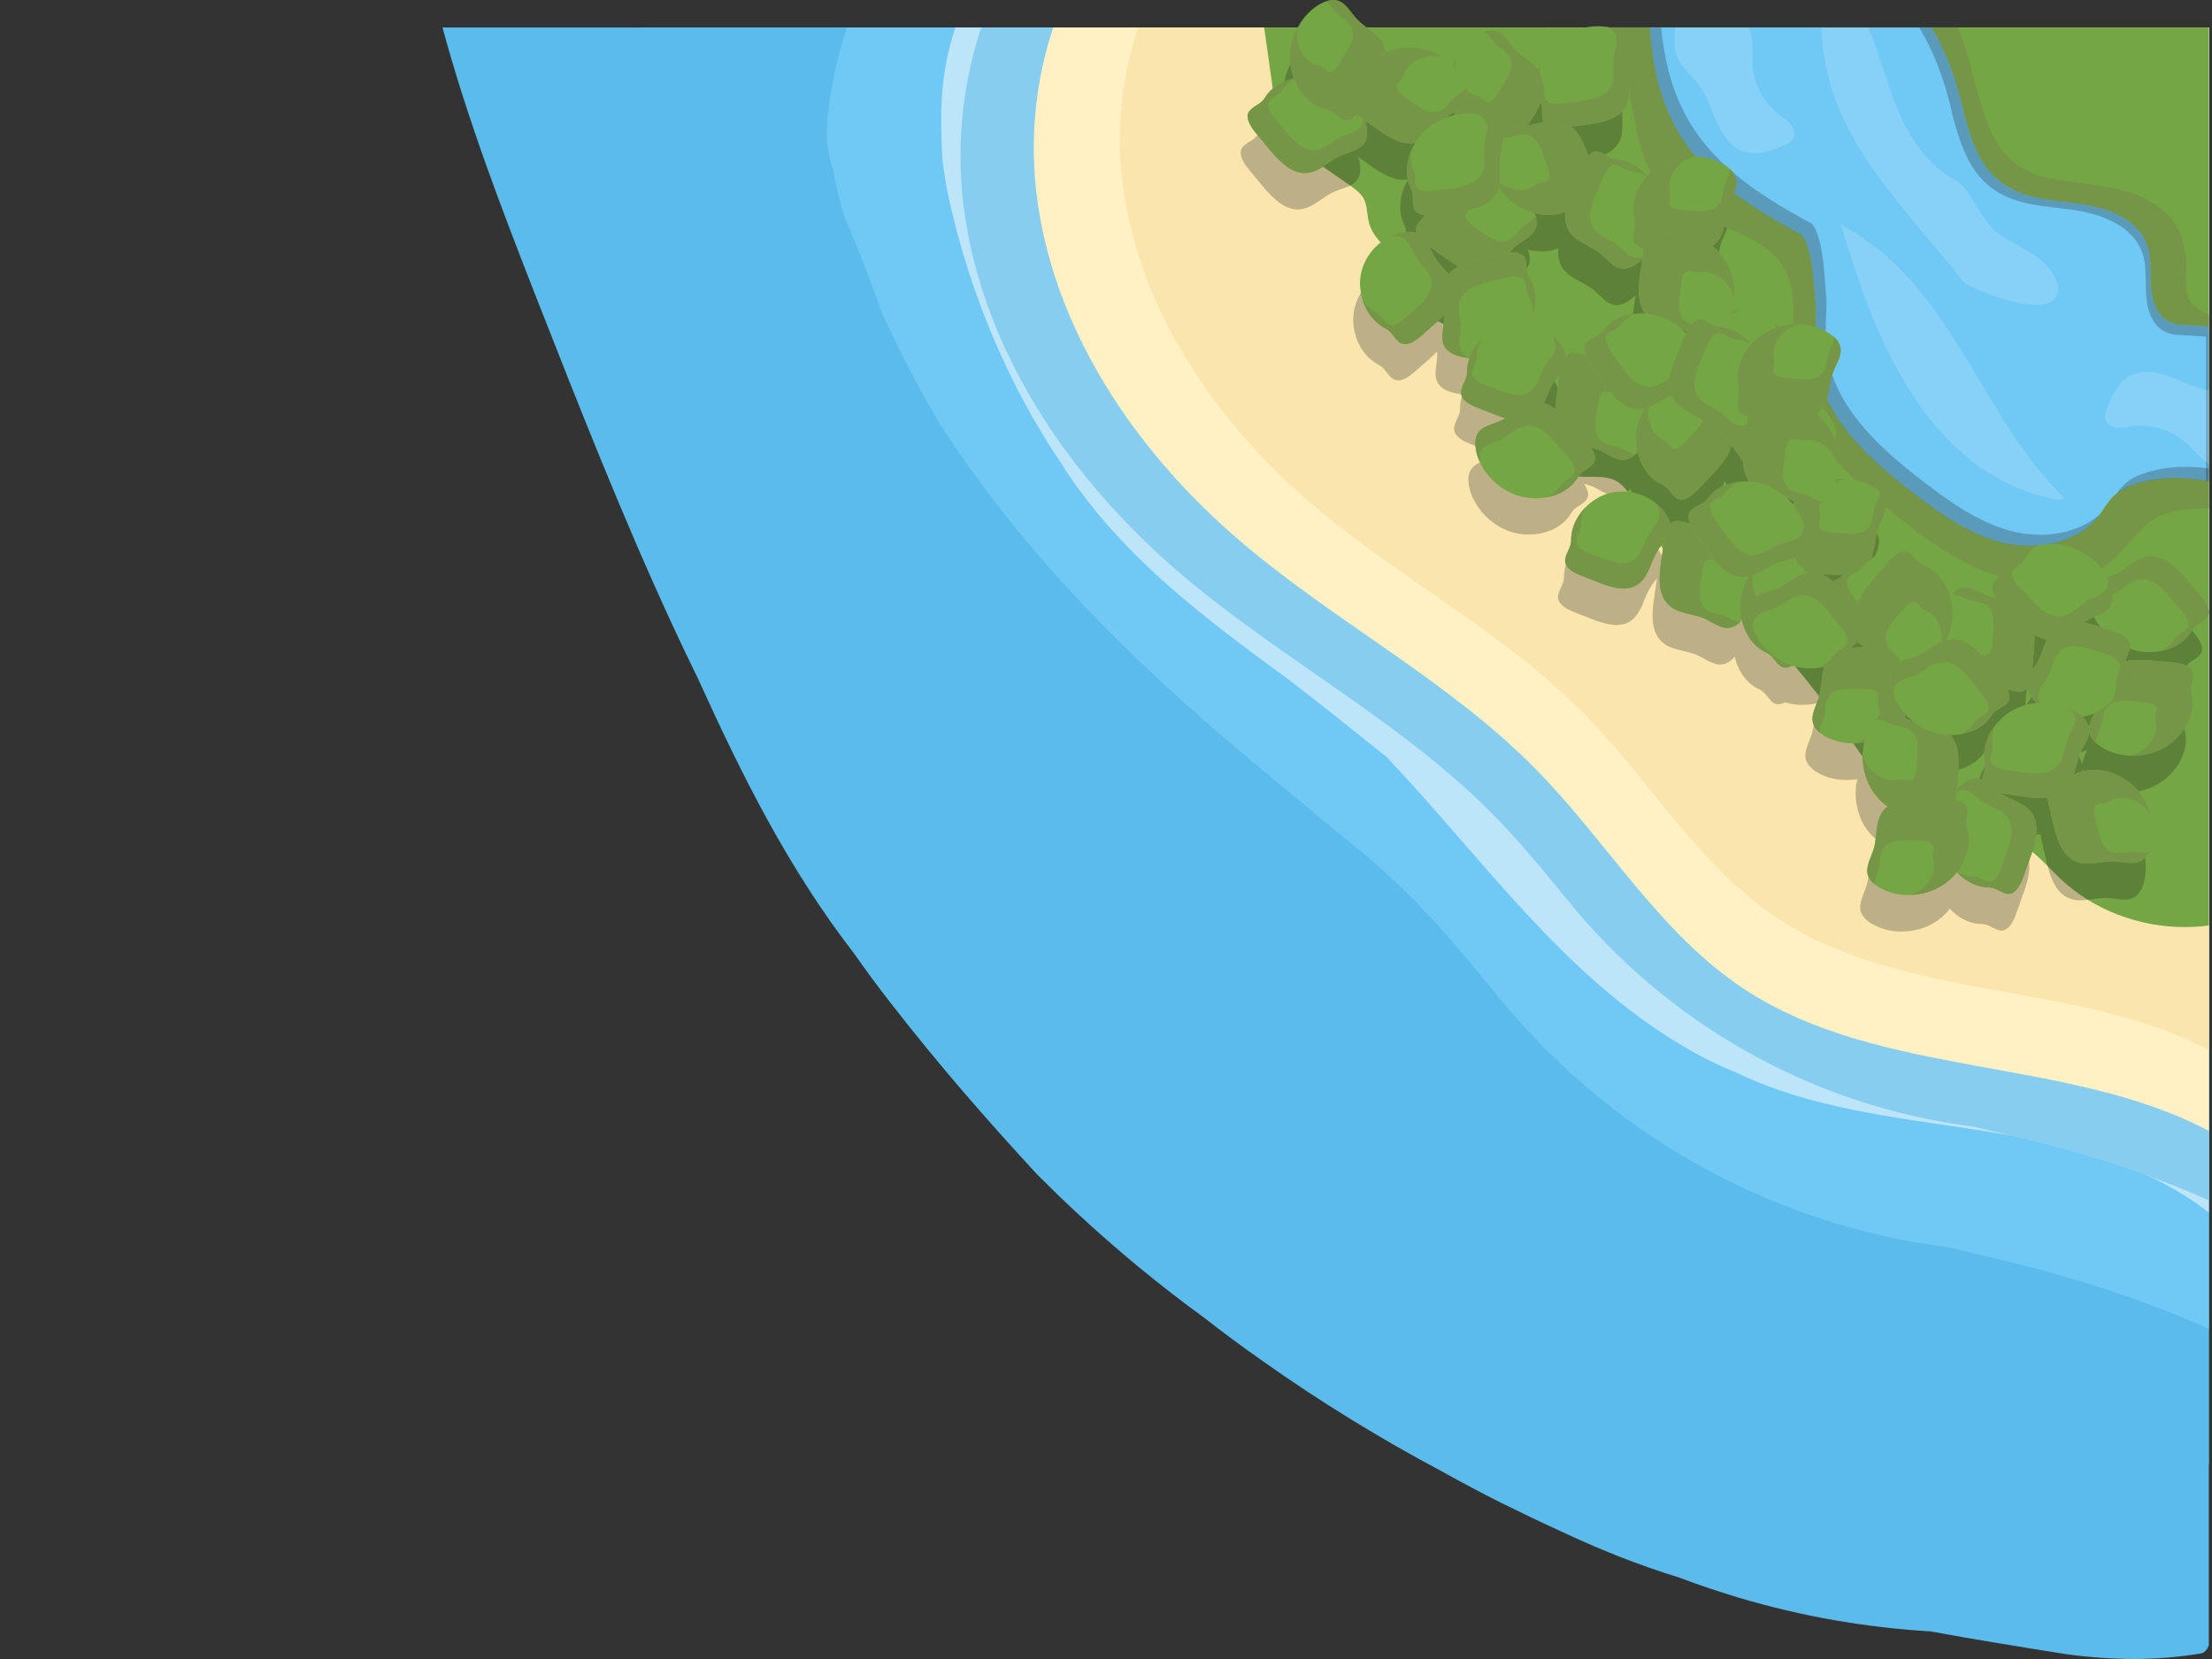 <svg version="1.1" viewBox="0.0 0.0 960.0 720.0" fill="none" stroke="none" stroke-linecap="square" stroke-miterlimit="10" xmlns:xlink="http://www.w3.org/1999/xlink" xmlns="http://www.w3.org/2000/svg"><rect x="0.0" y="0.0" width="960.0" height="720.0" fill="#333333" stroke="none"/><clipPath id="p.0"><path d="m0 0l960.0 0l0 720.0l-960.0 0l0 -720.0z" clip-rule="nonzero"/></clipPath><g clip-path="url(#p.0)"><path fill="#000000" fill-opacity="0.0" d="m0 0l960.0 0l0 720.0l-960.0 0z" fill-rule="evenodd"/><path fill="#5bbceb" d="m192.053 11.942c10.667 39.538 25.595 78.58 40.395 116.394c18.754 47.805 37.688 95.98 59.276 142.675c3.583 7.77 7.283 15.478 11.046 23.185c19.548 43.058 39.538 82.966 67.976 119.724c5.298 7.59 10.794 14.99 16.461 22.21c20.73 26.642 40.711 49.465 62.732 73.4c5.613 5.613 11.29 11.164 17.147 16.597c17.581 16.344 36.082 31.641 55.512 45.765c8.204 6.417 16.534 12.581 24.981 18.501c25.17 17.833 51.442 33.988 78.643 48.428c8.267 4.621 16.66 9.061 25.107 13.321c8.447 4.197 16.967 8.267 25.604 12.211c8.321 3.953 16.777 7.59 25.405 11.037c8.637 3.393 17.4 6.48 26.407 9.26c8.574 3.267 17.328 6.164 26.145 8.817c27.021 8.023 54.898 12.888 83.029 14.557c9.747 1.787 19.548 3.52 29.358 5.117c9.81 1.606 19.611 3.213 29.421 4.756c9.684 1.354 19.431 2.031 29.241 2.094c9.927 0 19.801 -0.803 29.602 -2.464c1.3 -0.433 2.346 -1.606 3.086 -3.457l0 -702.128z" fill-rule="evenodd"/><path fill="#5bbceb" d="m277.97 11.942c9.503 35.098 22.761 69.762 35.901 103.38c16.651 42.372 33.428 85.186 52.615 126.628c3.204 6.85 6.48 13.763 9.81 20.541c17.391 38.248 35.098 73.715 60.386 106.34c4.684 6.724 9.557 13.33 14.62 19.737c18.375 23.627 36.082 43.924 55.693 65.142c4.937 5.054 9.991 9.927 15.171 14.801c15.613 14.494 32.138 28.067 49.348 40.585c7.337 5.677 14.747 11.164 22.21 16.47c22.328 15.857 45.639 30.161 69.817 42.995c7.346 4.133 14.747 8.077 22.273 11.841c7.464 3.7 15.108 7.337 22.761 10.857c7.4 3.457 14.864 6.724 22.508 9.747c7.653 3.023 15.487 5.794 23.438 8.267c7.653 2.897 15.36 5.487 23.257 7.834c23.997 7.094 48.725 11.471 73.706 12.888c8.7 1.606 17.4 3.15 26.091 4.567c8.7 1.417 17.4 2.834 26.1 4.197c8.574 1.227 17.265 1.85 25.901 1.85c0.343 0 0.677 0 1.02 0c8.483 0 16.958 -0.74 25.315 -2.157c1.173 -0.37 2.04 -1.426 2.716 -3.087l0 -623.422z" fill-rule="evenodd"/><path fill="#70c8f5" d="m367.596 11.942c-2.22 6.597 -4.07 13.321 -5.487 20.107c-2.653 14.124 -5.55 28.374 -0.56 41.515c1.236 6.967 2.843 13.943 4.937 20.721c3.087 6.85 5.92 13.817 8.637 20.848c2.716 7.039 5.307 14.133 7.897 21.281c3.818 8.33 7.834 16.47 12.021 24.557c4.197 8.014 8.637 15.911 13.267 23.618c39.601 61.315 90.98 109.86 146.429 155.255c6.85 5.613 13.573 11.227 20.234 16.904c6.047 4.873 12.084 9.747 18.131 14.738c7.464 6.48 14.81 13.203 21.777 20.297c5.984 6.164 11.714 12.581 17.328 19.124c5.613 6.534 11.11 13.194 16.597 19.855c48.662 60.945 119.165 100.61 196.517 110.537c9.747 2.283 19.431 4.503 29.051 6.904c28.871 7.22 56.929 16.353 84.256 28.501l0 -564.76z" fill-rule="evenodd"/><path fill="#ffffff" fill-opacity="0.528" d="m414.598 11.942c-6.66 19.99 -6.66 37.074 -5.613 57.055c0.74 6.543 1.85 13.014 3.33 19.367c6.787 29.918 17.517 58.788 32.011 85.863c4.81 8.944 10.054 17.644 15.73 26.091c19.557 31.334 47.191 55.575 76.667 77.903c7.346 5.613 14.873 11.101 22.337 16.534c14.368 11.037 28.618 22.454 42.868 33.925c42.435 44.908 76.17 94.247 128.172 125.148c7.644 4.567 15.604 8.52 23.871 11.85c63.842 30.838 144.949 14.801 204.658 60.512l0 -514.248z" fill-rule="evenodd"/><path fill="#86cdf0" d="m425.825 11.942c-7.897 23.871 -10.613 49.159 -8.023 74.203c7.03 64.032 45.711 121.268 94.743 162.963c43.735 37.255 96.043 64.149 136.195 105.167c5.433 5.55 10.613 11.29 15.667 17.21c5.117 5.92 10.054 11.967 14.927 17.951c43.915 54.898 107.45 90.673 177.213 99.554c8.7 2.103 17.454 4.07 26.154 6.29c25.965 6.48 51.316 14.684 75.927 25.667l0 -509.004z" fill-rule="evenodd"/><path fill="#fff1c4" d="m457.096 11.942c-7.464 22.454 -9.991 46.325 -7.527 69.889c6.543 60.196 42.995 114.174 89.13 153.405c41.145 35.035 90.43 60.386 128.235 98.994c30.594 31.208 53.355 70.809 89.87 94.933c58.906 38.915 140.888 29.295 201.824 61.676l0 -478.897z" fill-rule="evenodd"/><path fill="#fae6ac" d="m493.918 11.942c-6.967 20.848 -9.314 42.931 -7.03 64.763c6.11 55.828 39.845 105.79 82.596 142.178c38.175 32.445 83.823 55.891 118.858 91.72c28.311 28.997 49.465 65.692 83.273 88.02c54.646 36.091 130.572 27.084 187.014 57.119l0 -443.799z" fill-rule="evenodd"/><path fill="#75a644" d="m548.636 11.942l6.66 47.191l30.649 21.398c2.166 1.543 4.449 3.15 5.803 5.496c1.85 3.33 1.417 7.464 2.527 11.101c2.103 7.337 9.503 11.597 14.007 17.761c4.503 6.173 3.393 17.824 -4.197 17.951c25.414 4.503 48.112 22.634 58.165 46.442c4.44 10.613 8.267 23.934 19.367 26.957c2.346 0.641 4.828 0.722 7.319 0.722c0.866 0 1.733 -0.009 2.59 -0.009c3.628 0 7.175 0.171 10.261 2.004c3.087 1.787 5.054 5 6.904 8.014l17.4 28.32c1.85 2.96 3.763 6.038 6.778 7.834c2.843 1.661 6.299 1.904 9.503 2.771c8.33 2.283 14.864 8.7 20.784 15.117c14.25 15.415 27.454 31.822 39.421 49.095c12.951 18.691 27.688 40.404 50.269 42.625c6.354 0.614 12.951 -0.37 19.061 1.354c9.124 2.653 15.36 10.731 22.264 17.274c14.422 13.637 34.24 20.983 54.032 20.983c3.484 0 6.967 -0.226 10.424 -0.695l0 -389.704z" fill-rule="evenodd"/><path fill="#212121" fill-opacity="0.277" d="m627.829 64.494c0.19 0.433 0.37 0.866 0.623 1.3c-1.363 0.307 -2.653 0.677 -3.89 1.11c0.181 -0.126 0.307 -0.253 0.433 -0.37c0.921 -0.74 1.85 -1.363 2.834 -2.04zm37.751 -4.314c1.047 2.22 0.37 4.567 0.803 7.03c0 0.307 0.117 0.677 0.244 1.047c0.063 0.19 0.126 0.37 0.244 0.496c-2.337 0.551 -4.558 1.173 -6.904 1.543l1.787 -2.78c1.48 -2.346 2.78 -4.81 3.827 -7.337zm-48.301 62.543l7.039 5.063c1.85 1.354 3.763 2.59 5.731 3.7c-0.487 0.244 -0.984 0.487 -1.48 0.803c-1.11 0.677 -2.157 1.597 -3.087 2.59c-1.904 -2.536 -4.377 -4.937 -6.038 -7.716l0 -0.063c-0.19 -0.37 -0.433 -0.794 -0.686 -1.291c-0.487 -0.984 -0.984 -2.04 -1.48 -3.087zm109.671 36.145l0 0c0.19 0.063 0.37 0.126 0.56 0.19c0.55 0.244 1.047 0.487 1.606 0.803c-0.063 0.054 -0.126 0.18 -0.126 0.244c-0.063 0.063 -0.19 0.37 -0.244 0.551c-0.623 -0.614 -1.173 -1.227 -1.796 -1.787zm-50.576 -51.198c-0.37 2.599 0 5.189 1.11 7.527c0.677 1.3 1.543 2.473 2.653 3.457c1.11 0.93 2.346 1.787 3.574 2.464c0.866 0.496 1.796 0.993 2.653 1.426c1.733 0.921 3.457 1.913 5 3.077c0.984 0.803 1.913 1.733 2.834 2.59c0.866 0.803 1.733 1.606 2.59 2.346c1.236 0.984 2.653 1.606 4.133 1.85c0.181 0.009 0.361 0.018 0.542 0.018c0.911 0 1.778 -0.135 2.608 -0.451c1.291 -0.487 2.527 -1.173 3.637 -1.967c0.74 -0.56 1.417 -1.11 2.094 -1.796l0 0c-0.307 2.04 -0.614 4.016 -0.857 6.047c-0.253 1.543 -0.433 3.15 -0.56 4.81c-0.37 4.693 0.063 9.377 2.716 12.833c-0.397 -0.018 -0.794 -0.027 -1.182 -0.027c-1.065 0 -2.112 0.063 -3.195 0.153l0.117 0c-0.803 0.054 -1.597 0.181 -2.401 0.307l-0.93 0.244c-0.803 0.19 -1.597 0.433 -2.401 0.74l-0.623 0.19c-0.857 0.37 -1.661 0.794 -2.464 1.227c-0.19 0.126 -0.433 0.253 -0.614 0.37c-0.803 0.496 -1.606 1.11 -2.346 1.733c-0.126 0.117 -0.244 0.244 -0.37 0.37c-0.74 0.677 -1.417 1.48 -2.04 2.283c-0.857 1.11 -2.031 1.967 -3.33 2.527c-0.614 0.307 -1.227 0.614 -1.85 0.984c-0.307 0.19 -0.614 0.37 -0.921 0.614c-0.307 0.19 -0.56 0.433 -0.866 0.749c-0.866 0.857 -1.236 2.094 -1.047 3.33c0.063 0.424 0.126 0.857 0.244 1.291c0.126 0.433 0.253 0.803 0.433 1.173c-0.244 0 -0.433 -0.063 -0.614 -0.126c-0.74 -0.117 -1.363 -0.307 -2.04 -0.487c-1.047 -0.37 -2.157 -0.496 -3.267 -0.56c-1.11 0.126 -2.157 0.677 -2.834 1.543l0 -0.496c-0.253 -1.173 -0.686 -2.337 -1.363 -3.393c-0.307 -0.487 -0.677 -0.984 -1.047 -1.534c-0.614 -0.803 -1.3 -1.606 -2.04 -2.283c-0.307 -0.316 -0.614 -0.56 -0.921 -0.803c-0.307 -0.307 -0.56 -0.56 -0.866 -0.803l0 0l0.063 0.126c-2.834 -2.22 -6.164 -3.763 -9.747 -4.567c0.803 -1.48 1.417 -3.087 1.85 -4.693c0.803 -2.644 1.047 -5.487 0.803 -8.258l0 -0.253c-0.063 -0.551 -0.18 -1.11 -0.244 -1.597c0 -0.19 -0.126 -0.37 -0.126 -0.496c-0.126 -0.433 -0.244 -0.93 -0.37 -1.3c-0.063 -0.244 -0.126 -0.433 -0.181 -0.614c-0.126 -0.433 -0.316 -0.803 -0.496 -1.236c-0.063 -0.18 -0.19 -0.307 -0.244 -0.487c-0.253 -0.56 -0.56 -1.11 -0.93 -1.606c-1.67 -2.59 -0.74 -5.487 -1.977 -8.267c-0.677 -1.606 -2.22 -2.283 -4.07 -2.464c-0.433 -0.063 -0.857 -0.099 -1.3 -0.099c-0.442 0 -0.884 0.036 -1.354 0.099c0.93 -1.047 1.913 -2.04 2.96 -2.906c1.543 -1.291 3.393 -2.337 5 -3.574c1.606 -1.047 2.897 -2.527 3.637 -4.314c0.126 -0.56 0.253 -1.056 0.307 -1.606l0 -0.496c0 -0.37 0 -0.803 -0.054 -1.173c0 -0.18 0 -0.37 -0.063 -0.551c-0.126 -0.496 -0.253 -0.984 -0.37 -1.543c-0.126 -0.307 -0.253 -0.677 -0.433 -1.047l0 0c2.031 0.551 4.106 0.83 6.155 0.83c0.686 0 1.372 -0.027 2.049 -0.09c1.787 -0.19 3.574 -0.623 5.18 -1.363zm-2.41 70.322l0 0c-0.424 2.834 -0.794 5.74 -1.227 8.574c-0.37 2.22 -0.56 4.503 -0.623 6.787c-1.597 -1.173 -3.33 -1.976 -5.18 -2.473l0.063 0c1.363 -2.897 2.41 -6.164 4.133 -8.944c0.866 -1.354 1.913 -2.653 2.834 -3.944zm98.236 53.761c0.171 0.144 0.343 0.153 0.523 0.271l0 -0.063c0.921 0.37 1.85 0.866 2.707 1.363l0.37 0.244c-0.307 0.37 -0.614 0.74 -0.857 1.11c-0.857 -1.038 -1.769 -2.013 -2.744 -2.924zm14.711 33.148l1.787 0.126c1.606 0.181 3.204 0.244 4.873 0.307l0 -0.063c1.173 0 2.337 0 3.448 -0.126l0 0c-0.857 0.993 -1.967 1.796 -3.141 2.283c-0.496 0.253 -0.93 0.496 -1.417 0.74c-1.606 -1.417 -3.52 -2.527 -5.55 -3.267zm118.984 18.754c0.74 1.543 1.661 3.077 2.707 4.44l-2.337 -0.74c-1.606 -0.56 -3.213 -1.047 -4.873 -1.417c0.55 -0.316 1.11 -0.686 1.661 -0.993c0.433 -0.244 0.866 -0.487 1.363 -0.677c0.424 -0.244 0.921 -0.433 1.417 -0.614zm-102.577 10.911l0.18 0.126c0.74 0.74 1.543 1.354 2.473 1.913c-1.859 0 -3.709 0.181 -5.559 0.433c0.316 -0.496 0.74 -0.993 1.236 -1.363c0.56 -0.424 1.11 -0.794 1.67 -1.11zm76.603 -3.33l0 0c1.606 0.993 3.393 1.733 5.307 2.166c-1.236 2.96 -2.094 6.29 -3.637 9.124c-0.496 0.866 -0.993 1.724 -1.543 2.527c-0.433 0.56 -0.803 1.056 -1.11 1.606c0.244 -2.897 0.496 -5.74 0.74 -8.637c0.244 -2.283 0.307 -4.503 0.244 -6.787zm-55.756 34.917c0.921 0.984 1.913 1.913 3.023 2.707c-0.253 -0.054 -0.433 -0.054 -0.623 -0.181c-0.921 -0.307 -1.85 -0.74 -2.771 -1.173l-0.37 -0.181c0.244 -0.433 0.551 -0.803 0.74 -1.173zm81.729 -0.677c-0.993 2.094 -2.04 4.251 -2.22 6.354c-0.063 -0.496 -0.253 -1.056 -0.433 -1.543c-0.56 -1.11 -1.236 -2.166 -2.103 -3.023c-0.117 -0.063 -0.244 -0.19 -0.37 -0.253c1.3 -0.244 2.59 -0.551 3.827 -0.984c0.433 -0.18 0.866 -0.37 1.3 -0.551zm-29.177 -11.164c0 0.117 0 0.307 0.063 0.487c0.244 0.803 0.55 1.543 0.984 2.283c0.496 0.866 1.047 1.724 1.724 2.464c0.433 0.496 0.866 0.993 1.363 1.426c-3.15 0.244 -6.236 1.11 -9.133 2.464l0.063 0c-3.574 1.787 -6.724 4.377 -9.124 7.527c-1.733 2.22 -3.023 4.747 -3.763 7.4c-0.063 0.126 -0.063 0.19 -0.063 0.244c-0.19 0.56 -0.307 1.056 -0.37 1.543c0 0.19 -0.063 0.37 -0.126 0.56c-0.063 0.433 -0.063 0.857 -0.126 1.354l0 0.56l0 1.354l0 0.551c0.063 0.623 0.126 1.236 0.253 1.859c0.244 1.354 0.117 2.707 -0.307 3.944c-0.253 0.803 -0.433 1.48 -0.623 2.283c-0.117 0.37 -0.18 0.677 -0.18 1.047l0 0.74c-0.803 -0.37 -1.67 -0.614 -2.527 -0.677c-0.108 -0.009 -0.217 -0.009 -0.325 -0.009c-2.283 0 -4.458 1.254 -6.345 2.78c-0.677 0.623 -1.354 1.236 -1.913 1.913c0.126 -2.031 0.316 -4.07 0.496 -6.047c0.126 -1.534 0.253 -3.204 0.253 -4.864c0.18 -3.213 -0.316 -6.417 -1.426 -9.377c-0.307 -0.74 -0.614 -1.426 -1.047 -2.04c-0.307 -0.433 -0.677 -0.866 -0.984 -1.236c1.417 0 2.897 -0.117 4.314 -0.37l-0.063 0c0.74 -0.117 1.543 -0.244 2.283 -0.487c0.307 -0.063 0.623 -0.19 0.93 -0.253c0.803 -0.244 1.543 -0.551 2.337 -0.857c0.19 -0.063 0.37 -0.19 0.56 -0.253c0.866 -0.424 1.67 -0.857 2.41 -1.354c0.244 -0.126 0.424 -0.244 0.614 -0.433c0.803 -0.551 1.48 -1.173 2.157 -1.85l0.433 -0.37c0.677 -0.74 1.291 -1.543 1.85 -2.401c0.37 -0.623 0.866 -1.173 1.417 -1.606c1.67 -1.3 3.7 -1.913 5.243 -3.637c0.56 -0.623 0.866 -1.363 0.93 -2.22c0 -0.37 0 -0.803 -0.063 -1.236c-0.063 -0.433 -0.19 -0.866 -0.307 -1.3c-0.19 -0.37 -0.316 -0.74 -0.496 -1.11l0 0c1.543 0.19 3.086 0.74 4.81 0.866l1.11 0c0.37 -0.063 0.803 -0.181 1.173 -0.307c0.614 -0.37 1.11 -0.803 1.543 -1.354zm-301.504 -298.481c-0.37 0 -0.74 0.063 -1.11 0.117c-0.18 0.063 -0.37 0.063 -0.551 0.126c-0.496 0.126 -0.993 0.244 -1.48 0.496c-0.623 0.18 -1.236 0.487 -1.796 0.803c-4.251 2.337 -7.77 5.857 -10.054 10.171c-1.164 2.157 -2.094 4.503 -2.644 6.85c0 0.063 0 0.126 0 0.126c-0.253 1.047 -0.433 2.157 -0.56 3.204c0 0.19 -0.063 0.37 -0.063 0.56c-0.117 1.227 -0.18 2.464 -0.117 3.7c0.117 1.85 0.424 3.7 0.921 5.487c0.244 0.803 0.496 1.606 0.74 2.401c-0.496 0.126 -1.047 0.253 -1.606 0.37c-0.307 0.126 -0.614 0.253 -0.921 0.316c-0.803 0.307 -1.543 0.614 -2.283 0.921c-0.244 0.126 -0.433 0.19 -0.614 0.307c-0.803 0.433 -1.606 0.866 -2.346 1.417c-0.244 0.126 -0.433 0.316 -0.614 0.433c-0.74 0.56 -1.48 1.173 -2.103 1.913c-0.18 0.126 -0.244 0.253 -0.433 0.433c-0.614 0.74 -1.227 1.543 -1.787 2.41c-0.74 1.164 -1.787 2.157 -3.087 2.834c-1.227 0.677 -2.401 1.543 -3.384 2.59c-2.229 2.653 0.244 6.787 2.644 9.684l5.866 7.094c4.07 4.81 9.061 10.18 15.297 10.297c3.818 0 6.904 -1.967 9.991 -4.124c1.173 -0.803 2.401 -1.67 3.7 -2.41c0.614 -0.37 1.291 -0.74 1.976 -1.047c0.921 -0.37 1.85 -0.74 2.834 -1.11c1.3 -0.37 2.59 -0.866 3.827 -1.417c1.48 -0.623 2.771 -1.606 3.7 -2.906c1.354 -1.967 1.417 -4.621 0.984 -7.094c-0.117 -0.921 -0.37 -1.787 -0.614 -2.653l0 0l4.937 3.52c4.377 3.123 9.467 6.363 14.566 6.363c0.135 0 0.28 0 0.415 -0.009l0.126 0c0.56 0 1.11 -0.126 1.606 -0.181l0 0c-0.74 1.227 -1.363 2.464 -1.913 3.818c-0.984 2.59 -1.543 5.37 -1.606 8.14l0 0.253c0 0.551 0 1.11 0.063 1.597c0 0.19 0 0.37 0.063 0.56c0.063 0.433 0.126 0.866 0.244 1.3c0.063 0.244 0.063 0.424 0.126 0.614c0.126 0.433 0.244 0.866 0.37 1.291c0.063 0.19 0.126 0.37 0.18 0.496c0.253 0.614 0.496 1.173 0.74 1.724c0.496 0.993 0.803 2.04 0.803 3.087c0.063 1.733 -0.18 3.52 0.37 5.37c0.126 0.37 0.307 0.74 0.56 1.047c0.496 0.614 1.173 1.11 1.976 1.417c0.37 0.19 0.794 0.307 1.227 0.37c0.433 0.063 0.803 0.126 1.236 0.19c-0.307 0.433 -0.677 0.857 -1.047 1.227c-0.496 0.496 -0.993 1.056 -1.48 1.543c-0.433 0.56 -0.866 1.173 -1.173 1.85c-0.496 0.993 -0.496 2.22 0 3.213c-0.74 -0.253 -1.48 -0.433 -2.283 -0.496c-0.343 -0.036 -0.686 -0.054 -1.029 -0.054c-0.893 0 -1.769 0.108 -2.608 0.244c-1.047 0.18 -2.04 0.424 -3.023 0.794c-0.37 0.126 -0.74 0.253 -1.11 0.433c-0.37 0.126 -0.803 0.253 -1.11 0.433l0.18 0c-10.794 4.503 -16.218 16.597 -12.454 27.697l-0.063 -0.063l0 0c0.18 0.677 0.496 1.417 0.74 2.157c0.126 0.253 0.244 0.56 0.433 0.803c0.307 0.74 0.74 1.48 1.11 2.22c0.117 0.19 0.244 0.307 0.37 0.496c0.487 0.803 1.047 1.543 1.661 2.22c0.126 0.18 0.307 0.37 0.433 0.551c0.677 0.677 1.354 1.363 2.157 1.976c0.126 0.126 0.316 0.19 0.433 0.307c0.803 0.623 1.67 1.173 2.59 1.67c2.78 1.354 3.52 4.188 6.047 5.984c0.749 0.542 1.579 0.767 2.428 0.767c2.355 0 4.919 -1.742 6.823 -3.42l6.417 -5.613c1.236 -1.11 2.464 -2.22 3.637 -3.457c0 0.614 0.063 1.3 0 1.913c0 0.984 -0.117 2.04 -0.244 3.023c-0.433 3.087 -0.93 6.164 0.551 8.7c0.993 1.534 2.41 2.707 4.133 3.384c0.56 0.253 1.173 0.433 1.796 0.623c0.984 0.307 2.031 0.551 3.078 0.677c0.433 0.063 0.866 0.126 1.3 0.18l0.433 0l0 0.063c-0.063 0.19 -0.126 0.37 -0.19 0.56c-0.126 0.433 -0.244 0.866 -0.37 1.291c-0.063 0.19 -0.063 0.37 -0.126 0.56c-0.117 0.433 -0.18 0.921 -0.244 1.354c0 0.19 -0.063 0.37 -0.063 0.56c-0.063 0.614 -0.117 1.227 -0.117 1.913c0.054 0.37 0 0.74 -0.063 1.11c-0.253 1.787 -1.236 3.204 -1.85 4.873c-0.307 0.677 -0.496 1.417 -0.623 2.157c-0.054 0.37 -0.054 0.803 0 1.227c0 0.126 0.063 0.19 0.126 0.316c0.19 0.677 0.496 1.291 0.866 1.85c0.551 0.614 1.227 1.227 1.967 1.724c1.11 0.74 2.346 1.354 3.646 1.85l7.897 3.087c1.534 0.614 3.141 1.173 4.81 1.661c-0.623 0.316 -1.173 0.623 -1.733 0.93c-1.11 0.496 -2.22 0.921 -3.393 1.291c-0.551 0.253 -1.164 0.433 -1.787 0.686c-0.307 0.117 -0.614 0.307 -0.984 0.424c-0.56 0.253 -1.11 0.56 -1.67 0.866c-0.551 0.37 -1.047 0.74 -1.543 1.236c-0.307 0.307 -0.614 0.677 -0.857 1.047c-1.363 2.04 -1.363 4.63 -0.93 7.157c0.19 1.047 0.496 2.094 0.803 3.087c0.19 0.424 0.307 0.794 0.496 1.164c0.18 0.433 0.307 0.803 0.433 1.173l0 -0.18c3.448 7.337 9.864 12.824 17.635 15.045c2.139 0.551 4.35 0.83 6.552 0.83c1.805 0 3.61 -0.19 5.352 -0.578l0 0l-0.054 0.063c0.74 -0.19 1.534 -0.37 2.274 -0.623c0.316 -0.063 0.623 -0.18 0.93 -0.307c0.803 -0.244 1.543 -0.614 2.346 -0.921l0.551 -0.316c0.803 -0.424 1.606 -0.921 2.346 -1.48c0.181 -0.117 0.37 -0.244 0.551 -0.424c0.74 -0.56 1.48 -1.236 2.103 -1.913c0.117 -0.126 0.244 -0.316 0.37 -0.433c0.677 -0.803 1.227 -1.606 1.724 -2.473c1.543 -2.644 4.503 -3.204 6.48 -5.55c0.74 -0.984 1.047 -2.283 0.677 -3.448c-0.307 -1.3 -0.866 -2.536 -1.606 -3.646l0 0c1.363 0.37 2.653 0.803 3.953 1.3c0.921 0.433 1.787 0.921 2.708 1.417c2.22 1.236 4.503 2.527 6.85 2.653c0.199 0.027 0.406 0.036 0.614 0.036c0.794 0 1.606 -0.19 2.346 -0.532c0.126 -0.063 0.244 -0.117 0.433 -0.18c0.37 -0.19 0.677 -0.37 0.984 -0.623c0.19 -0.054 0.307 -0.181 0.433 -0.307c0.433 -0.307 0.866 -0.614 1.236 -0.984c0.244 -0.244 0.433 -0.56 0.677 -0.803c0.866 3.763 2.59 7.22 5.117 10.117c0.063 0.063 0.126 0.126 0.19 0.18c1.543 1.67 3.393 3.023 5.424 3.953c0.677 0.244 1.3 0.677 1.787 1.173c0.993 0.921 1.796 2.094 2.716 3.141c0.496 0.56 1.047 1.047 1.67 1.48c0.307 0.253 0.74 0.37 1.11 0.496c0.289 0.072 0.587 0.108 0.893 0.108c2.455 0 5.216 -2.283 7.247 -4.368c2.157 -2.22 4.251 -4.44 6.354 -6.66c3.457 -3.637 7.157 -8.014 8.14 -12.707c1.236 1.787 2.464 3.583 3.7 5.307c0.433 0.677 0.93 1.3 1.354 1.976c0.19 3.204 0.93 6.227 2.843 8.637c-0.541 -0.027 -1.083 -0.036 -1.624 -0.036c-0.93 0 -1.859 0.036 -2.753 0.153l0.054 -0.063l0 0c-0.74 0.126 -1.534 0.253 -2.337 0.37c-0.316 0.063 -0.623 0.19 -0.93 0.253c-0.803 0.18 -1.606 0.433 -2.401 0.677l-0.623 0.244c-0.857 0.37 -1.661 0.74 -2.464 1.236c-0.244 0.126 -0.433 0.244 -0.614 0.37c-0.866 0.496 -1.606 1.047 -2.346 1.67l-0.433 0.424c-0.74 0.686 -1.354 1.426 -1.977 2.283c-0.433 0.56 -0.921 1.11 -1.543 1.543c-0.551 0.37 -1.164 0.74 -1.787 1.047c-0.614 0.316 -1.291 0.623 -1.913 0.93c-0.307 0.18 -0.614 0.433 -0.857 0.614c-0.316 0.253 -0.623 0.496 -0.866 0.74c-0.37 0.37 -0.614 0.803 -0.803 1.3c-0.433 1.543 -0.244 3.141 0.433 4.503c-1.85 -0.298 -3.583 -1.182 -5.65 -1.182c-0.072 0 -0.144 0.009 -0.208 0.009c-1.11 0.063 -2.166 0.677 -2.843 1.543c-0.37 -1.976 -1.173 -3.827 -2.464 -5.37c-0.614 -0.866 -1.3 -1.606 -2.04 -2.346c-0.307 -0.244 -0.614 -0.487 -0.921 -0.74c-0.307 -0.244 -0.56 -0.551 -0.866 -0.803l0 0c0 0.009 0 0.126 0.063 0.19c-4.106 -3.312 -9.368 -5.162 -14.611 -5.162c-2.094 0 -4.169 0.289 -6.173 0.902c-3.583 1.173 -6.85 3.15 -9.503 5.803c-1.977 1.85 -3.574 4.133 -4.684 6.597l-0.126 0.253c-0.244 0.487 -0.433 0.984 -0.614 1.48c-0.063 0.18 -0.126 0.37 -0.126 0.487c-0.18 0.433 -0.307 0.866 -0.37 1.363c-0.063 0.18 -0.126 0.37 -0.181 0.551c-0.063 0.433 -0.126 0.93 -0.19 1.354c0 0.19 -0.063 0.37 -0.063 0.56c-0.063 0.614 -0.117 1.236 -0.117 1.913c-0.063 1.417 -0.433 2.771 -1.11 4.07c-0.316 0.614 -0.56 1.236 -0.866 1.913c-0.244 0.677 -0.496 1.417 -0.623 2.157c-0.37 2.527 1.733 4.503 4.133 5.794c0.803 0.433 1.67 0.866 2.536 1.173l7.888 3.087c2.78 1.173 5.613 1.976 8.574 2.464c0.74 0.126 1.426 0.19 2.166 0.19c1.417 0 2.834 -0.244 4.133 -0.677c0.677 -0.253 1.291 -0.623 1.904 -0.993c1.173 -0.74 2.166 -1.787 2.969 -2.897c1.227 -1.85 2.22 -3.827 2.96 -5.857c0.794 -2.04 1.724 -4.07 2.834 -5.984c0.677 -1.047 1.417 -2.094 2.22 -3.087c0.244 -0.244 0.433 -0.551 0.614 -0.803l0 0c-0.424 2.843 -0.794 5.677 -1.227 8.574c-0.126 0.74 -0.253 1.543 -0.307 2.346c-0.126 0.803 -0.19 1.67 -0.253 2.464c-0.063 0.803 -0.117 1.67 -0.117 2.473c0 4.07 0.677 8.014 3.267 10.92c3.511 4.07 9.061 4.251 13.998 5.794c0.74 0.244 1.417 0.496 2.103 0.803c0.857 0.37 1.787 0.866 2.707 1.354c1.3 0.803 2.653 1.48 4.07 2.04c0.433 0.181 0.866 0.307 1.363 0.433c0.433 0.117 0.921 0.181 1.417 0.244c0.126 0.018 0.262 0.027 0.388 0.027c0.325 0 0.659 -0.045 0.966 -0.09c0.56 -0.063 1.047 -0.244 1.543 -0.433l0.496 -0.244c0.307 -0.126 0.677 -0.37 0.984 -0.56c0.126 -0.117 0.307 -0.181 0.433 -0.307c0.433 -0.307 0.803 -0.677 1.173 -0.984c0.307 -0.307 0.496 -0.56 0.74 -0.803c1.48 6.29 5.243 11.777 10.731 14.187c2.473 1.11 3.393 3.457 5.307 5.18c0.244 0.244 0.55 0.433 0.866 0.677c0.587 0.379 1.227 0.569 1.922 0.569c0.099 0 0.199 0 0.298 -0.009l0.054 0c0.93 -0.063 1.796 -0.37 2.599 -0.803l0.054 0c2.464 0.74 5 1.11 7.527 1.11c1.471 0 2.933 -0.117 4.377 -0.37l0 0l-0.054 0.063c0.74 -0.126 1.48 -0.307 2.22 -0.496l0 0c-0.993 2.78 -1.173 5.803 -1.543 8.826c-0.19 1.48 -0.433 2.96 -0.803 4.377c-0.433 1.417 -1.047 2.834 -1.606 4.314c-0.18 0.433 -0.37 0.93 -0.551 1.417c-0.253 0.803 -0.496 1.67 -0.623 2.59c0 0.063 -0.054 0.19 -0.054 0.316c-0.126 0.921 -0.063 1.85 0.181 2.707c0.19 0.56 0.37 1.056 0.677 1.48c0.063 0.19 0.126 0.316 0.253 0.433c0.18 0.307 0.424 0.623 0.677 0.93c0.117 0.117 0.244 0.244 0.37 0.433c0.37 0.37 0.74 0.677 1.173 1.047c0.487 0.37 1.047 0.74 1.597 1.11c3.827 2.247 8.177 3.42 12.608 3.42c0.424 0 0.848 -0.009 1.273 -0.027c1.236 -0.063 2.464 -0.19 3.7 -0.37l0 0c-0.433 1.724 -0.677 3.448 -0.74 5.243c-0.063 2.464 0.19 4.928 0.74 7.337l0 0.126c0.253 1.047 0.623 2.157 0.993 3.204c0.054 0.126 0.054 0.244 0.117 0.37c0.433 1.173 0.993 2.283 1.606 3.393c1.85 3.15 4.377 5.92 7.337 8.14c-0.551 0.37 -1.047 0.866 -1.48 1.354c-3.574 4.079 -3.086 9.566 -4.007 14.684c-0.126 0.677 -0.307 1.417 -0.496 2.094c-0.74 2.41 -1.967 4.819 -2.527 7.157c-0.244 0.93 -0.37 1.913 -0.307 2.843c0 0.487 0.063 0.984 0.18 1.417c0.19 0.496 0.433 0.984 0.686 1.48c0.054 0.126 0.18 0.307 0.244 0.433c0.244 0.307 0.496 0.614 0.74 0.921c0.126 0.126 0.18 0.253 0.307 0.37c0.37 0.37 0.803 0.74 1.173 1.047c0.551 0.433 1.047 0.803 1.606 1.119c3.881 2.247 8.231 3.42 12.617 3.42c0.415 0 0.839 -0.009 1.254 -0.036c2.473 -0.054 4.937 -0.487 7.283 -1.164l0.126 0c1.047 -0.37 2.094 -0.74 3.078 -1.173c0.126 -0.063 0.307 -0.126 0.433 -0.19c1.173 -0.551 2.22 -1.173 3.267 -1.85c1.056 -0.677 2.04 -1.48 2.96 -2.283c0.433 -0.433 0.866 -0.857 1.3 -1.291c0.614 -0.623 1.11 -1.236 1.661 -1.913c1.733 1.913 3.763 3.457 5.984 4.621l0.253 0.126c0.487 0.244 0.984 0.496 1.48 0.677l0.487 0.19c0.433 0.126 0.866 0.307 1.3 0.37l0.614 0.18c0.433 0.126 0.866 0.19 1.3 0.253l0.551 0.063c0.623 0.054 1.236 0.117 1.85 0.117c1.426 0.063 2.843 0.496 4.016 1.236c0.614 0.307 1.227 0.614 1.913 0.921c0.307 0.126 0.677 0.316 0.984 0.37c0.37 0.126 0.74 0.253 1.11 0.316c0.217 0.027 0.415 0.045 0.614 0.045c0.208 0 0.406 -0.018 0.623 -0.045c0.37 -0.063 0.74 -0.253 1.11 -0.433c1.173 -0.677 2.094 -1.67 2.708 -2.843c0.56 -0.803 0.993 -1.724 1.363 -2.59c0.18 -0.487 0.37 -0.921 0.487 -1.354l3.086 -8.7c2.157 -5.92 4.197 -13.014 1.11 -18.375c-0.74 -1.236 -1.724 -2.346 -2.897 -3.276c-3.267 -2.59 -7.653 -3.763 -11.227 -6.101l0 0l0.614 0.117l9.07 1.363c2.328 0.397 4.693 0.596 7.039 0.596c1.254 0 2.509 -0.063 3.754 -0.162c0.126 0.794 0.307 1.661 0.433 2.401l2.094 8.944c1.426 6.173 3.52 13.203 9.07 16.037c1.3 0.677 2.716 1.047 4.197 1.236c0.469 0.036 0.948 0.054 1.435 0.054c3.655 0 7.455 -1.047 11.227 -1.047c0.18 0 0.361 0 0.532 0c1.48 0.063 3.023 0.316 4.567 0.496c0.496 0.063 0.993 0.126 1.543 0.19c0.424 0.054 0.848 0.081 1.273 0.081c1.48 0 2.933 -0.334 4.278 -1.011c0.496 -0.244 0.93 -0.551 1.3 -0.921c0.117 -0.126 0.244 -0.253 0.37 -0.37c0.244 -0.316 0.487 -0.623 0.677 -0.93c0.126 -0.126 0.244 -0.307 0.307 -0.433c0.307 -0.487 0.56 -0.921 0.74 -1.417c0.307 -0.551 0.496 -1.173 0.677 -1.85c1.363 -4.63 1.363 -9.621 -0.063 -14.25c-0.677 -2.401 -1.661 -4.684 -2.96 -6.787c0 -0.054 0 -0.054 0 -0.054c-0.614 -0.993 -1.227 -1.913 -1.913 -2.78c-0.117 -0.063 -0.18 -0.19 -0.244 -0.307c-1.606 -1.976 -3.457 -3.637 -5.55 -5c-2.04 -1.417 -4.26 -2.464 -6.597 -3.204c-2.22 -0.74 -4.63 -1.11 -6.976 -1.173c-2.274 0 -4.558 0.37 -6.724 1.173c-0.74 0.307 -1.48 0.677 -2.22 1.11c0.316 -0.993 0.56 -1.913 0.803 -2.897c0.19 -0.686 0.307 -1.426 0.496 -2.166c0.37 -1.417 0.866 -2.834 1.417 -4.188c0.37 -0.93 0.866 -1.85 1.354 -2.716c0.253 -0.433 0.496 -0.93 0.803 -1.354c0.496 -0.866 0.93 -1.796 1.3 -2.716c0.307 -0.866 0.551 -1.733 0.614 -2.59l0 0.244c0.126 0.496 0.307 1.047 0.56 1.543c0.063 0.126 0.18 0.307 0.244 0.433c0.19 0.307 0.433 0.677 0.614 0.984c0.126 0.126 0.253 0.253 0.37 0.37c0.316 0.433 0.686 0.803 1.056 1.173c0.487 0.433 1.047 0.803 1.534 1.236c4.079 2.707 8.763 4.188 13.637 4.314c0.244 0.009 0.496 0.009 0.74 0.009c2.22 0 4.431 -0.253 6.597 -0.749l0.126 0c1.047 -0.244 2.157 -0.551 3.204 -0.984c0.126 0 0.253 -0.063 0.37 -0.126c1.173 -0.433 2.283 -0.984 3.393 -1.606c2.157 -1.227 4.133 -2.771 5.803 -4.558c0.424 -0.433 0.857 -0.866 1.227 -1.363c0.623 -0.74 1.236 -1.48 1.733 -2.283c2.094 -3.141 3.393 -6.724 3.637 -10.478c0.063 -1.67 -0.126 -3.339 -0.56 -5c-0.487 -1.724 -0.054 -3.33 0.316 -5c0.117 -0.37 0.181 -0.803 0.307 -1.227c0.117 -0.74 0.117 -1.48 0.063 -2.22c-0.126 -1.236 -0.803 -2.346 -1.913 -2.969c-1.733 -1.164 -4.44 -1.724 -6.787 -1.904l-9.187 -0.74c-1.543 -0.19 -3.213 -0.253 -4.873 -0.316c-1.606 0 -3.213 0.063 -4.873 0.253c-0.56 0.063 -1.11 0.181 -1.67 0.307c0.433 -1.85 1.417 -3.457 1.787 -5.487c0.686 0.244 1.363 0.551 2.04 0.74c2.112 0.532 4.278 0.794 6.444 0.794c1.823 0 3.655 -0.181 5.46 -0.551l0 0l-0.063 0.063c0.74 -0.19 1.543 -0.37 2.283 -0.614c0.307 -0.126 0.614 -0.19 0.93 -0.316c0.794 -0.307 1.597 -0.614 2.337 -0.984l0.56 -0.244c0.803 -0.496 1.597 -0.93 2.337 -1.48l0.623 -0.433c0.74 -0.623 1.417 -1.236 2.094 -1.913c0.126 -0.19 0.253 -0.307 0.37 -0.496c0.623 -0.74 1.236 -1.543 1.733 -2.401c1.534 -2.716 4.503 -3.213 6.408 -5.55c0.56 -0.686 0.866 -1.426 0.866 -2.229c-0.063 -1.597 -0.551 -3.141 -1.48 -4.44c-0.551 -0.921 -1.173 -1.787 -1.85 -2.59c-0.126 -0.181 -0.244 -0.37 -0.433 -0.487l-5.92 -7.03c-1.047 -1.173 -2.157 -2.41 -3.267 -3.583c-0.623 -0.614 -1.173 -1.173 -1.787 -1.724c-1.733 -1.606 -3.763 -2.897 -5.929 -3.827c-0.74 -0.307 -1.417 -0.496 -2.157 -0.677c-0.803 -0.19 -1.543 -0.253 -2.337 -0.253c-0.74 0 -1.48 0.126 -2.22 0.253c-3.52 0.803 -6.417 3.141 -9.503 5.307c-1.236 0.794 -2.464 1.534 -3.763 2.22c-1.173 0.551 -2.346 0.984 -3.574 1.417c0 -0.063 -0.063 -0.126 -0.126 -0.19l0 0.126c-3.827 -7.094 -10.55 -12.211 -18.501 -13.943c-1.643 -0.307 -3.312 -0.46 -4.973 -0.46c-2.337 0 -4.666 0.307 -6.931 0.957l0.117 -0.063l0 0c-0.803 0.19 -1.543 0.433 -2.346 0.74c-0.307 0.126 -0.551 0.253 -0.857 0.37c-0.803 0.307 -1.543 0.677 -2.283 1.11c-0.19 0.126 -0.37 0.19 -0.56 0.307c-0.794 0.496 -1.534 0.993 -2.274 1.606c-0.19 0.19 -0.37 0.307 -0.496 0.433c-0.74 0.677 -1.417 1.354 -2.04 2.094c-0.117 0.126 -0.18 0.316 -0.307 0.433c-0.614 0.803 -1.173 1.67 -1.606 2.59c-1.354 2.716 -4.314 3.393 -6.101 5.92c-0.496 0.623 -0.74 1.426 -0.677 2.22c0 1.543 0.857 3.213 2.031 4.756c-1.417 -0.253 -2.716 -0.623 -4.07 -1.047c-3.276 -1.209 -6.552 -3.52 -9.873 -3.52c-0.433 0 -0.857 0.036 -1.291 0.126c-0.496 0.117 -1.047 0.307 -1.543 0.551c-0.117 0.063 -0.307 0.19 -0.433 0.244c-0.307 0.19 -0.677 0.433 -0.984 0.623c-0.126 0.117 -0.244 0.244 -0.433 0.37c-0.37 0.307 -0.74 0.677 -1.11 1.047c-0.244 0.307 -0.433 0.56 -0.677 0.866c-0.37 -1.363 -0.866 -2.59 -1.48 -3.89c-0.866 -1.724 -1.913 -3.393 -3.204 -4.81c-0.56 -0.677 -1.119 -1.236 -1.733 -1.787c-1.48 -1.3 -3.204 -2.346 -5.117 -3.087c-2.843 -1.047 -3.827 -3.89 -6.48 -5.424c-0.623 -0.37 -1.291 -0.514 -1.958 -0.514c-0.126 0 -0.253 0.009 -0.379 0.018c-0.37 0.063 -0.803 0.18 -1.173 0.307c-1.236 0.56 -2.41 1.3 -3.33 2.22c-1.516 -0.235 -3.059 -0.37 -4.585 -0.37c-0.848 0 -1.679 0.036 -2.509 0.126l0.054 0c-0.74 0.063 -1.534 0.181 -2.274 0.307c0.307 -0.677 0.614 -1.417 0.794 -2.157c0.19 -0.74 0.37 -1.417 0.496 -2.157c0.56 -2.906 0.866 -5.929 1.85 -8.7c1.354 -3.7 4.133 -7.4 3.267 -11.227c-0.117 -0.496 -0.307 -1.047 -0.551 -1.543c-0.063 -0.126 -0.126 -0.307 -0.244 -0.433c-0.19 -0.307 -0.37 -0.614 -0.623 -0.921c-0.126 -0.19 -0.244 -0.307 -0.37 -0.433c-0.307 -0.433 -0.677 -0.803 -1.047 -1.11c-0.496 -0.433 -1.047 -0.866 -1.543 -1.236c-4.07 -2.717 -8.817 -4.133 -13.628 -4.197c-0.334 -0.009 -0.668 -0.018 -0.993 -0.018c-0.902 0 -1.805 0.054 -2.707 0.144c0.487 -1.661 0.857 -3.393 0.984 -5.18c0.18 -1.976 0.126 -3.944 -0.126 -5.92c0.063 -0.244 0.19 -0.496 0.253 -0.803c0.117 -0.614 0.18 -1.236 0.18 -1.85c0.063 -0.614 0.063 -1.236 0 -1.85c-0.063 -1.11 -0.244 -2.157 -0.496 -3.15c-0.054 -0.424 -0.18 -0.857 -0.307 -1.227c-0.117 -0.433 -0.181 -0.803 -0.37 -1.236l0 0.18c-1.227 -3.7 -3.267 -7.03 -5.92 -9.864c0.56 -0.74 1.047 -1.543 1.417 -2.41c0.253 -0.614 0.496 -1.291 0.686 -2.031c0.614 -2.04 0.857 -4.323 1.291 -6.48c0.244 -1.48 0.614 -2.897 1.047 -4.314c0.37 -0.93 0.803 -1.85 1.236 -2.78c0.433 -0.984 0.866 -1.913 1.236 -2.834c0.857 -1.733 1.164 -3.7 0.857 -5.613c-0.117 -0.496 -0.307 -1.047 -0.55 -1.48c-0.126 -0.19 -0.19 -0.307 -0.253 -0.433c-0.18 -0.37 -0.424 -0.677 -0.677 -0.984c-0.117 -0.126 -0.181 -0.316 -0.307 -0.433c-0.37 -0.37 -0.74 -0.74 -1.11 -1.11c-0.496 -0.433 -0.984 -0.866 -1.543 -1.236c-4.007 -2.653 -8.754 -4.133 -13.628 -4.197c-0.253 0 -0.505 -0.009 -0.749 -0.009c-2.274 0 -4.485 0.262 -6.651 0.812c-0.433 0.063 -0.866 0.253 -1.3 0.37l0 -0.063c-0.126 -0.117 -0.244 -0.307 -0.37 -0.424c-0.307 -0.37 -0.677 -0.74 -1.047 -1.11c-0.496 -0.433 -1.047 -0.866 -1.543 -1.236c-4.07 -2.653 -8.817 -4.133 -13.691 -4.197c-1.236 0 -2.473 0 -3.7 0.19c0.551 -1.733 0.857 -3.457 1.047 -5.189c0.244 -2.464 0.126 -4.928 -0.253 -7.4l0 -0.117c-0.181 -1.11 -0.487 -2.166 -0.794 -3.213c-0.063 -0.18 -0.063 -0.307 -0.126 -0.433c-0.37 -1.164 -0.803 -2.337 -1.354 -3.448c-1.426 -2.78 -3.276 -5.307 -5.55 -7.409c-0.433 -0.424 -0.866 -0.794 -1.3 -1.164c0.551 -0.37 1.047 -0.803 1.543 -1.3c0.55 -0.551 1.047 -1.11 1.417 -1.724c1.977 -3.087 2.346 -6.787 3.023 -10.487c0.244 -1.48 0.551 -2.897 1.047 -4.323c0.37 -0.921 0.803 -1.85 1.236 -2.771c0.614 -1.236 1.11 -2.527 1.606 -3.89c0.054 -0.181 0.117 -0.433 0.181 -0.614c0.244 -0.803 0.433 -1.67 0.433 -2.527c0 -0.496 -0.063 -0.93 -0.19 -1.417c-0.054 -0.496 -0.307 -1.056 -0.551 -1.489c-0.063 -0.18 -0.126 -0.307 -0.244 -0.424c-0.19 -0.37 -0.379 -0.686 -0.623 -0.993c-0.126 -0.117 -0.244 -0.307 -0.37 -0.433c-0.307 -0.37 -0.677 -0.74 -1.047 -1.11c-0.496 -0.424 -1.047 -0.857 -1.543 -1.227c-4.07 -2.653 -8.817 -4.133 -13.691 -4.197c-0.244 -0.009 -0.487 -0.009 -0.731 -0.009c-2.229 0 -4.449 0.253 -6.669 0.812c-1.056 0.244 -2.166 0.551 -3.15 0.984c-0.18 0.063 -0.307 0.063 -0.433 0.126c-1.173 0.433 -2.283 0.984 -3.33 1.661c-1.11 0.623 -2.157 1.3 -3.087 2.103c-0.487 0.37 -0.984 0.74 -1.417 1.173c-0.614 0.614 -1.173 1.164 -1.724 1.787c-1.67 -1.976 -3.583 -3.637 -5.803 -4.937l-0.18 -0.126c-0.496 -0.307 -0.984 -0.551 -1.48 -0.794l-0.433 -0.19c-0.433 -0.18 -0.866 -0.37 -1.291 -0.496l-0.56 -0.18c-0.433 -0.126 -0.866 -0.244 -1.291 -0.307c-0.19 -0.063 -0.379 -0.126 -0.56 -0.126c-0.614 -0.126 -1.236 -0.19 -1.85 -0.244c-3.086 -0.126 -4.873 -2.59 -7.834 -3.276c-0.217 -0.072 -0.451 -0.099 -0.704 -0.099c-0.171 0 -0.352 0.018 -0.532 0.045c-1.173 0.18 -2.283 0.794 -3.077 1.787c-1.236 -3.583 -2.78 -7.464 -5.126 -10.361c-0.487 -0.623 -0.984 -1.173 -1.543 -1.733c-0.18 -0.18 -0.424 -0.37 -0.677 -0.551l6.417 -0.803c2.464 -0.307 4.873 -0.74 7.22 -1.363c3.944 -1.047 7.518 -2.771 9.684 -6.038c3.33 -5.126 1.173 -11.416 1.967 -17.274c0.56 -3.944 2.536 -8.14 0.93 -11.66c-0.803 -1.597 -2.157 -2.96 -3.763 -3.763c-0.551 -0.37 -1.11 -0.614 -1.724 -0.857c-0.93 -0.433 -1.976 -0.74 -3.023 -0.993c-0.37 -0.117 -0.803 -0.18 -1.236 -0.244c-0.433 -0.126 -0.74 -0.244 -1.236 -0.307l0 0l0.19 0.117c-1.354 -0.19 -2.707 -0.289 -4.061 -0.289c-6.651 0 -13.131 2.374 -18.203 6.832c-2.906 2.653 -5.243 5.984 -6.724 9.684c-0.253 0.74 -0.496 1.48 -0.74 2.157c-0.993 -1.11 -2.04 -2.157 -3.213 -3.087c-1.724 -1.354 -3.637 -2.644 -5.307 -4.07c-0.55 -0.487 -1.11 -0.984 -1.597 -1.543c-2.716 -2.897 -4.756 -7.085 -8.456 -8.077c-0.551 -0.126 -1.11 -0.18 -1.597 -0.18l-0.496 0c-0.433 0 -0.803 0.054 -1.173 0.117c-0.18 0 -0.37 0.063 -0.551 0.126c-0.496 0.126 -0.993 0.244 -1.48 0.433c-0.623 0.244 -1.173 0.551 -1.796 0.866c-4.251 2.337 -7.707 5.857 -9.991 10.171c-0.614 1.047 -1.11 2.22 -1.543 3.33c-1.291 -1.227 -2.653 -2.337 -4.133 -3.267c-2.094 -1.354 -4.377 -2.401 -6.724 -3.15l-0.054 0c-1.11 -0.307 -2.166 -0.614 -3.276 -0.794c-0.117 0 -0.244 -0.063 -0.424 -0.063c-1.173 -0.19 -2.41 -0.307 -3.646 -0.307c-0.172 -0.009 -0.343 -0.009 -0.523 -0.009c-2.96 0 -5.866 0.496 -8.601 1.552c-0.56 0.181 -1.11 0.37 -1.67 0.614c-0.063 -0.677 -0.18 -1.363 -0.433 -1.976c-1.85 -5.857 -8.14 -8.14 -12.148 -12.454c-0.984 -1.11 -1.913 -2.346 -2.834 -3.583c-0.623 -0.803 -1.3 -1.543 -2.04 -2.283c-0.921 -1.047 -2.157 -1.787 -3.574 -2.22c-0.496 -0.117 -1.056 -0.18 -1.606 -0.18z" fill-rule="evenodd"/><path fill="#759646" d="m697.222 11.878c0.244 0.37 0.433 0.74 0.614 1.11c3.709 8.023 6.669 16.407 8.7 25.044c4.197 17.084 3.763 32.751 17.021 46.262c13.077 13.203 33.5 14.007 46.514 26.714c10.794 10.478 7.834 25.721 7.897 39.105c0 9.314 1.11 18.068 4.684 26.831c6.85 16.714 20.044 30.098 33.798 41.506c14.25 11.787 29.737 23.997 47.254 30.477c7.301 2.653 15.198 4.224 23.05 4.224c8.005 0 15.956 -1.634 23.149 -5.397c6.047 -3.15 10.117 -7.59 14.494 -12.707c6.29 -7.4 10.117 -11.101 19.557 -13.203c3.926 -0.848 7.933 -1.3 11.958 -1.3c0.911 0 1.814 0.027 2.716 0.072l0 -84.076c-3.511 -1.354 -6.597 -3.33 -8.51 -6.534c-2.346 -4.016 -0.984 -11.353 -1.236 -15.857c-0.433 -6.904 -1.85 -13.447 -6.354 -18.997c-8.51 -10.55 -22.761 -13.447 -35.468 -15.171c-10.478 -1.417 -21.894 -1.976 -31.019 -8.086c-8.52 -5.668 -12.59 -15.234 -15.613 -24.548c-3.881 -11.66 -5.857 -24.115 -10.794 -35.468z" fill-rule="evenodd"/><path fill="#70c8f5" d="m716.093 11.942c2.843 45.648 22.707 66.992 65.512 89.807c5.731 5.74 5.794 27.147 6.66 32.878c-0.063 7.157 -0.803 14.557 -0.126 21.588c2.536 24.43 22.761 42.868 42.318 57.795c11.904 9.133 24.548 18.14 39.168 21.597c3.655 0.857 7.473 1.309 11.281 1.309c11.444 0 22.86 -4.025 29.8 -12.906c2.337 -3.023 4.133 -6.48 6.967 -9.07c2.78 -2.59 6.164 -4.007 9.621 -5.117c5.541 -1.679 11.209 -2.392 16.931 -2.392c4.783 0 9.602 0.496 14.404 1.336l0 -67.046c-2.834 -0.244 -5.731 -0.433 -8.574 -0.551c-2.834 -0.126 -5.731 -0.19 -8.384 -1.363c-5.55 -2.527 -7.779 -9.314 -8.15 -15.415c-0.424 -6.11 0.37 -12.463 -1.724 -18.203c-4.007 -10.974 -16.714 -15.848 -28.248 -17.571c-11.534 -1.733 -23.871 -1.85 -33.618 -8.393c-4.873 -3.393 -8.817 -7.96 -11.353 -13.321c-2.707 -5.307 -4.558 -11.29 -6.164 -17.454c-3.457 -15.55 -8.267 -27.887 -14.187 -37.507z" fill-rule="evenodd"/><path fill="#212121" fill-opacity="0.277" d="m832.92 11.942c6.11 9.991 11.164 22.698 14.683 38.798c1.661 6.354 3.574 12.527 6.354 18.014c2.771 5.487 6.471 10.234 11.777 13.817c9.991 6.724 22.824 6.904 34.728 8.637c11.841 1.787 25.044 6.841 29.177 18.194c2.157 5.92 1.354 12.454 1.787 18.808c0.433 6.299 2.716 13.33 8.447 15.92c2.716 1.227 5.74 1.291 8.7 1.417c2.96 0.126 5.92 0.37 8.817 0.551l0 62.552l1.173 0.18l0 -67.109c-2.771 -0.244 -5.613 -0.433 -8.447 -0.551c-2.897 -0.126 -5.794 -0.19 -8.447 -1.363c-5.55 -2.527 -7.779 -9.314 -8.15 -15.415c-0.424 -6.11 0.37 -12.463 -1.724 -18.203c-4.007 -10.974 -16.714 -15.848 -28.248 -17.571c-11.534 -1.733 -23.871 -1.85 -33.618 -8.33c-4.873 -3.457 -8.817 -8.023 -11.353 -13.384c-2.707 -5.307 -4.558 -11.29 -6.164 -17.454c-3.457 -15.55 -8.267 -27.887 -14.187 -37.507z" fill-rule="evenodd"/><path fill="#212121" fill-opacity="0.277" d="m716.093 12.005c2.843 45.648 22.707 66.983 65.512 89.807c5.731 5.74 5.794 27.138 6.66 32.878c-0.063 7.157 -0.803 14.557 -0.126 21.588c2.536 24.43 22.761 42.868 42.318 57.795c11.904 9.133 24.548 18.14 39.168 21.588c3.655 0.866 7.473 1.318 11.281 1.318c11.444 0 22.86 -4.025 29.8 -12.915c0.244 -0.307 0.424 -0.551 0.614 -0.857l0 0c-6.922 6.083 -16.434 8.89 -25.965 8.89c-3.79 0 -7.59 -0.442 -11.227 -1.309c-14.62 -3.511 -27.264 -12.454 -39.168 -21.588c-19.557 -14.927 -39.791 -33.365 -42.318 -57.859c-0.74 -6.967 0.063 -14.368 0.063 -21.524c-0.803 -5.74 -0.921 -27.138 -6.597 -32.878c-41.208 -21.958 -61.126 -42.679 -65.142 -84.933z" fill-rule="evenodd"/><path fill="#212121" fill-opacity="0.277" d="m948.682 202.611c-5.722 0 -11.398 0.713 -16.949 2.401c-3.511 1.11 -6.904 2.59 -9.621 5.117c-1.291 1.236 -2.464 2.59 -3.456 4.07c2.59 -1.913 5.55 -3.393 8.637 -4.26c5.568 -1.715 11.281 -2.446 17.039 -2.446c4.756 0 9.548 0.496 14.295 1.336l0 -5.55c-3.321 -0.424 -6.642 -0.668 -9.945 -0.668z" fill-rule="evenodd"/><path fill="#ffffff" fill-opacity="0.157" d="m727.139 11.942c-0.244 3.827 -0.866 7.77 0.244 11.416c1.733 5.668 6.913 9.368 10.361 14.124c3.393 4.747 5.063 10.731 7.59 16.155c2.464 5.496 6.354 10.794 12.093 12.4c1.291 0.37 2.599 0.532 3.917 0.532c4.133 0 8.312 -1.579 12.238 -3.123c1.796 -0.803 3.827 -1.606 4.693 -3.393c0.984 -1.976 0.244 -4.44 -1.173 -6.164c-1.417 -1.733 -3.33 -2.906 -5.117 -4.197c-6.606 -5.18 -10.74 -12.897 -11.29 -21.281c-0.37 -5.55 0.74 -11.597 -1.787 -16.47z" fill-rule="evenodd"/><path fill="#ffffff" fill-opacity="0.157" d="m931.761 161.385c-2.626 0 -5.189 0.514 -7.491 1.805c-4.873 2.707 -7.4 8.14 -9.557 13.258c-0.803 1.787 -1.543 3.827 -0.984 5.74c0.74 2.031 3.014 3.267 5.18 3.448c0.379 0.045 0.767 0.063 1.146 0.063c1.823 0 3.619 -0.424 5.451 -0.677c1.236 -0.153 2.473 -0.235 3.7 -0.235c7.066 0 13.943 2.536 19.304 7.265c3.393 2.96 6.354 6.913 10.117 9.133l0 -31.768l-0.244 0c-5.92 -0.93 -11.227 -4.007 -16.84 -6.047c-3.096 -1.164 -6.489 -1.985 -9.783 -1.985z" fill-rule="evenodd"/><path fill="#ffffff" fill-opacity="0.157" d="m798.995 97.498l0 0c14.25 48.545 37.074 108.434 93.823 119.417l3.33 -0.56c-37.255 -36.082 -48.671 -93.137 -97.153 -118.858z" fill-rule="evenodd"/><path fill="#ffffff" fill-opacity="0.157" d="m790.422 11.942c1.787 46.451 32.201 73.219 62.606 111.34c5.74 2.897 16.407 7.148 25.351 8.574c1.922 0.298 3.763 0.478 5.442 0.478c6.164 0 10.297 -2.319 9.178 -9.052c-2.834 -9.936 -12.824 -14.25 -22.454 -19.737c-11.778 -6.047 -14.611 -23.131 -23.185 -25.974c-24.674 -15.73 -26.407 -42.065 -36.578 -65.629z" fill-rule="evenodd"/><path fill="#75a644" d="m647.359 13.151c-1.814 0 -3.646 0.677 -5.343 1.57c-8.384 4.377 -13.934 14.674 -13.447 24.611c0.56 9.927 7.03 19.485 15.857 21.281c3.023 0.614 4.377 3.33 7.274 4.44c0.442 0.162 0.875 0.244 1.309 0.244c2.725 0 5.252 -3.087 6.958 -5.857l4.873 -7.834c3.33 -5.37 6.724 -11.904 4.873 -17.77c-1.913 -5.857 -8.141 -8.077 -12.157 -12.391c-2.771 -2.906 -4.81 -7.094 -8.51 -8.086c-0.56 -0.144 -1.119 -0.208 -1.688 -0.208z" fill-rule="evenodd"/><path fill="#759646" d="m647.251 13.178c-1.2 0 -2.392 0.244 -3.511 0.74c2.103 0.677 3.276 2.96 4.819 4.621c2.274 2.536 5.983 3.827 7.094 7.283c1.11 3.393 -0.93 7.22 -2.843 10.361c-0.984 1.543 -1.913 3.087 -2.834 4.567c-1.011 1.652 -2.482 3.475 -4.088 3.475c-0.262 0 -0.523 -0.045 -0.785 -0.144c-1.67 -0.677 -2.473 -2.283 -4.26 -2.59c-5.18 -1.11 -8.944 -6.66 -9.251 -12.463c-0.063 -1.417 0.063 -2.771 0.433 -4.133l0 0c-2.464 4.386 -3.637 9.377 -3.457 14.44c0.56 9.927 7.03 19.485 15.857 21.281c3.023 0.614 4.377 3.267 7.274 4.44c0.433 0.162 0.857 0.244 1.291 0.244c2.698 0 5.271 -3.087 6.976 -5.857l4.81 -7.834c3.33 -5.37 6.787 -11.841 4.873 -17.77c-1.85 -5.857 -8.141 -8.077 -12.148 -12.391c-2.716 -2.906 -4.756 -7.094 -8.456 -8.086c-0.596 -0.117 -1.2 -0.18 -1.796 -0.18z" fill-rule="evenodd"/><path fill="#75a644" d="m567.119 33.466c-7.518 0 -14.819 3.195 -18.302 9.133c-1.543 2.716 -4.503 3.15 -6.48 5.487c-2.22 2.59 0.253 6.724 2.653 9.621l5.866 7.094c4.07 4.873 9.124 10.243 15.297 10.306c0.036 0 0.072 0 0.108 0c6.101 0 10.162 -5.135 15.559 -7.527c3.574 -1.67 8.204 -2.283 10.297 -5.487c1.354 -1.976 1.417 -4.63 0.984 -7.094c-1.48 -9.314 -9.431 -17.887 -19.061 -20.604c-2.256 -0.632 -4.603 -0.93 -6.922 -0.93z" fill-rule="evenodd"/><path fill="#759646" d="m562.263 33.899l0 0c-5.613 1.11 -10.667 4.07 -13.384 8.7c-1.543 2.653 -4.567 3.087 -6.543 5.487c-2.22 2.59 0.316 6.724 2.716 9.621l5.857 7.094c4.016 4.873 9.07 10.18 15.243 10.306c0.036 0 0.072 0 0.108 0c6.164 0 10.216 -5.135 15.559 -7.59c3.637 -1.606 8.204 -2.22 10.361 -5.424c1.291 -1.976 1.354 -4.63 0.921 -7.094c-0.307 -1.913 -0.857 -3.7 -1.661 -5.496l0 0c0.244 1.85 0.18 3.763 -0.803 5.307c-1.724 2.527 -5.307 3.023 -8.204 4.323c-4.224 1.895 -7.482 5.984 -12.355 5.984c-0.036 0 -0.072 0 -0.108 0c-4.873 -0.063 -8.88 -4.323 -12.084 -8.204l-4.63 -5.613c-1.913 -2.283 -3.881 -5.55 -2.157 -7.653c1.543 -1.85 3.944 -2.22 5.18 -4.314c1.417 -2.346 3.52 -4.26 5.984 -5.433z" fill-rule="evenodd"/><path fill="#75a644" d="m578.689 0.011c-1.832 0 -3.7 0.668 -5.388 1.507c-8.321 4.44 -13.934 14.747 -13.384 24.674c0.496 9.991 6.976 19.494 15.857 21.344c2.96 0.551 4.314 3.267 7.211 4.314c0.451 0.18 0.902 0.271 1.345 0.271c2.726 0 5.289 -3.123 6.985 -5.884l4.81 -7.77c3.33 -5.37 6.787 -11.904 4.873 -17.761c-1.85 -5.866 -8.14 -8.149 -12.147 -12.463c-2.716 -2.897 -4.756 -7.03 -8.456 -8.014c-0.56 -0.153 -1.128 -0.217 -1.706 -0.217z" fill-rule="evenodd"/><path fill="#759646" d="m578.535 0.038c-1.2 0 -2.392 0.244 -3.502 0.74c2.094 0.677 3.267 2.96 4.81 4.63c2.283 2.527 5.984 3.818 7.094 7.274c1.11 3.393 -0.93 7.22 -2.843 10.361c-0.984 1.543 -1.904 3.087 -2.834 4.567c-1.011 1.652 -2.482 3.484 -4.088 3.484c-0.262 0 -0.523 -0.045 -0.785 -0.153c-1.661 -0.677 -2.464 -2.22 -4.197 -2.59c-5.18 -1.047 -8.998 -6.66 -9.251 -12.454c-0.126 -1.426 0.063 -2.78 0.37 -4.133l0 0c-2.464 4.377 -3.637 9.368 -3.457 14.431c0.56 9.927 7.039 19.494 15.857 21.281c3.023 0.614 4.377 3.33 7.274 4.44c0.442 0.181 0.884 0.262 1.327 0.262c2.68 0 5.243 -3.123 6.94 -5.875l4.81 -7.834c3.33 -5.37 6.787 -11.841 4.873 -17.707c-1.85 -5.857 -8.14 -8.14 -12.147 -12.454c-2.717 -2.897 -4.747 -7.03 -8.447 -8.077c-0.605 -0.126 -1.2 -0.19 -1.805 -0.19z" fill-rule="evenodd"/><path fill="#75a644" d="m611.846 20.578c-9.882 0 -19.629 5.767 -22.012 14.368c-0.803 2.969 -3.574 4.197 -4.937 6.913c-1.48 3.141 1.976 6.48 5.063 8.7l7.464 5.298c4.404 3.15 9.566 6.435 14.693 6.435c0.902 0 1.805 -0.099 2.698 -0.325c5.984 -1.543 8.637 -7.59 13.267 -11.29c3.078 -2.527 7.337 -4.251 8.574 -7.897c0.794 -2.274 0.18 -4.81 -0.866 -7.148c-3.827 -8.637 -13.691 -14.927 -23.627 -15.054c-0.099 0 -0.208 0 -0.316 0z" fill-rule="evenodd"/><path fill="#759646" d="m611.702 20.633c-9.837 0 -19.503 5.758 -21.867 14.377c-0.803 2.906 -3.574 4.133 -4.937 6.913c-1.48 3.077 1.976 6.471 5.063 8.637l7.464 5.361c4.404 3.096 9.566 6.372 14.693 6.372c0.902 0 1.805 -0.099 2.698 -0.325c5.984 -1.543 8.7 -7.59 13.267 -11.29c3.078 -2.527 7.337 -4.251 8.574 -7.897c0.487 -1.787 0.424 -3.637 -0.126 -5.298c-0.803 2.031 -3.213 3.023 -5 4.44c-2.653 2.157 -4.251 5.731 -7.707 6.597c-0.514 0.126 -1.038 0.19 -1.561 0.19c-2.978 0 -6.047 -1.922 -8.619 -3.709l-4.377 -3.141c-1.787 -1.3 -3.827 -3.267 -2.96 -5.063c0.803 -1.661 2.401 -2.337 2.897 -4.07c1.399 -5.027 7.012 -8.384 12.77 -8.384c0.099 0 0.208 0 0.307 0c1.354 0 2.716 0.244 4.07 0.614c-4.251 -2.707 -9.187 -4.251 -14.187 -4.314c-0.153 -0.009 -0.307 -0.009 -0.46 -0.009z" fill-rule="evenodd"/><path fill="#75a644" d="m641.556 76.704c-9.774 0 -19.44 5.749 -21.804 14.313c-0.803 2.96 -3.583 4.197 -4.937 6.967c-1.48 3.087 1.976 6.48 5.063 8.637l7.455 5.37c4.359 3.096 9.557 6.363 14.693 6.363c0.911 0 1.814 -0.099 2.707 -0.316c5.984 -1.48 8.637 -7.59 13.194 -11.29c3.087 -2.464 7.409 -4.26 8.637 -7.897c0.803 -2.283 0.19 -4.81 -0.857 -7.157c-3.827 -8.574 -13.7 -14.864 -23.69 -14.99c-0.153 0 -0.307 0 -0.46 0z" fill-rule="evenodd"/><path fill="#759646" d="m641.764 76.641c-9.819 0 -19.629 5.776 -22.012 14.377c-0.803 2.96 -3.583 4.197 -4.873 6.967c-1.48 3.087 1.976 6.48 5 8.637l7.518 5.37c4.341 3.087 9.476 6.39 14.584 6.39c0.921 0 1.841 -0.108 2.753 -0.343c5.984 -1.48 8.637 -7.59 13.194 -11.29c3.087 -2.527 7.409 -4.26 8.637 -7.897c0.496 -1.724 0.433 -3.574 -0.18 -5.307c-0.74 2.04 -3.213 3.023 -4.937 4.44c-2.653 2.22 -4.26 5.74 -7.707 6.669c-0.514 0.126 -1.038 0.18 -1.561 0.18c-2.978 0 -6.047 -1.922 -8.619 -3.763l-4.377 -3.141c-1.787 -1.3 -3.827 -3.213 -2.96 -5.063c0.803 -1.606 2.401 -2.283 2.897 -4.07c1.408 -5.009 7.112 -8.393 12.915 -8.393c0.054 0 0.108 0.009 0.162 0.009c1.354 0 2.716 0.244 4.07 0.614c-4.26 -2.716 -9.187 -4.197 -14.187 -4.377c-0.108 0 -0.208 -0.009 -0.316 -0.009z" fill-rule="evenodd"/><path fill="#75a644" d="m674.533 52.31c-4.341 0 -8.664 2.04 -13.086 2.319c-0.478 0.027 -0.966 0.036 -1.462 0.036c-1.281 0 -2.599 -0.072 -3.89 -0.072c-2.283 0 -4.476 0.235 -6.245 1.516c-1.913 1.354 -2.897 3.818 -3.393 6.29c-1.85 9.251 2.59 20.107 10.613 25.965c4.386 3.213 9.81 4.973 14.981 4.973c4.269 0 8.357 -1.2 11.543 -3.799c2.337 -1.913 5.298 -1.291 7.951 -2.771c3.023 -1.67 2.103 -6.417 0.866 -10c-0.984 -2.897 -1.977 -5.794 -2.96 -8.691c-2.094 -5.984 -4.937 -12.77 -10.667 -14.99c-1.426 -0.56 -2.843 -0.776 -4.251 -0.776z" fill-rule="evenodd"/><path fill="#759646" d="m674.569 52.31c-4.323 0 -8.655 2.04 -13.122 2.319c-0.478 0.027 -0.966 0.036 -1.453 0.036c-1.318 0 -2.671 -0.081 -3.989 -0.081c-2.247 0 -4.386 0.235 -6.092 1.462c-1.417 1.173 -2.464 2.716 -2.897 4.44c1.029 -0.677 2.31 -0.776 3.646 -0.776c0.569 0 1.146 0.018 1.715 0.018c0.415 0 0.83 -0.009 1.236 -0.045c2.626 -0.135 5.189 -1.354 7.725 -1.354c0.803 0 1.597 0.117 2.392 0.433c3.33 1.354 5.054 5.298 6.227 8.817c0.623 1.67 1.173 3.393 1.787 5.054c0.74 2.103 1.236 4.873 -0.551 5.866c-1.543 0.857 -3.267 0.487 -4.693 1.661c-1.832 1.498 -4.197 2.202 -6.678 2.202c-3.032 0 -6.227 -1.038 -8.799 -2.942c-1.11 -0.803 -2.094 -1.787 -2.96 -2.897l0 0c1.85 4.684 5 8.763 9.007 11.777c4.413 3.24 9.828 5 14.981 5c4.278 0 8.375 -1.218 11.543 -3.827c2.401 -1.913 5.298 -1.291 8.014 -2.771c3.023 -1.67 2.103 -6.417 0.866 -10c-0.993 -2.897 -2.04 -5.794 -2.96 -8.691c-2.103 -5.92 -4.937 -12.707 -10.731 -14.927c-1.408 -0.56 -2.816 -0.776 -4.215 -0.776z" fill-rule="evenodd"/><path fill="#75a644" d="m611.62 100.629c-0.911 0 -1.832 0.099 -2.726 0.262c-9.25 1.787 -16.47 8.944 -18.32 18.194c-1.606 9.007 2.59 19.367 10.794 23.501c2.78 1.417 3.52 4.133 5.984 5.92c0.767 0.569 1.606 0.803 2.473 0.803c2.337 0 4.892 -1.742 6.778 -3.457l6.354 -5.613c4.377 -3.827 9.196 -8.7 8.574 -14.431c-0.55 -5.803 -6.101 -9.566 -9.061 -14.557c-1.976 -3.33 -3.023 -7.653 -6.417 -9.557c-1.363 -0.776 -2.888 -1.065 -4.431 -1.065z" fill-rule="evenodd"/><path fill="#759646" d="m611.665 100.629c-0.921 0 -1.85 0.099 -2.771 0.262c-1.787 0.307 -3.574 0.857 -5.243 1.661c0.542 -0.108 1.092 -0.162 1.643 -0.162c1.254 0 2.5 0.289 3.664 0.839c2.653 1.543 3.511 4.937 5.117 7.59c2.283 4.007 6.724 6.967 7.22 11.597c0.433 4.63 -3.33 8.384 -6.85 11.471l-5.054 4.44c-1.489 1.354 -3.511 2.707 -5.379 2.707c-0.686 0 -1.354 -0.18 -1.967 -0.605c-1.967 -1.426 -2.59 -3.646 -4.81 -4.756c-2.401 -1.291 -4.44 -3.204 -5.92 -5.55l0 0c1.67 5.307 5.117 10 10.054 12.463c2.78 1.354 3.52 4.197 6.047 5.984c0.749 0.541 1.57 0.767 2.419 0.767c2.337 0 4.883 -1.742 6.832 -3.42l6.354 -5.613c4.377 -3.827 9.133 -8.637 8.574 -14.431c-0.55 -5.803 -6.164 -9.566 -9.07 -14.557c-1.967 -3.393 -3.078 -7.653 -6.471 -9.621c-1.318 -0.776 -2.834 -1.065 -4.386 -1.065z" fill-rule="evenodd"/><path fill="#75a644" d="m637.35 49.251c-6.588 0 -13.411 2.446 -18.339 6.922c-7.4 6.66 -10.731 17.698 -6.597 25.721c1.417 2.707 0.244 5.487 1.164 8.384c0.731 2.419 3.556 3.114 6.498 3.114c1.029 0 2.085 -0.081 3.068 -0.217l9.124 -1.173c6.236 -0.794 13.51 -2.22 16.84 -7.4c3.393 -5.18 1.173 -11.407 2.04 -17.265c0.55 -3.953 2.464 -8.149 0.921 -11.66c-0.984 -2.157 -3.204 -3.637 -5.487 -4.63c-2.852 -1.209 -6.02 -1.796 -9.232 -1.796z" fill-rule="evenodd"/><path fill="#759646" d="m641.033 49.503c1.724 0.803 3.33 1.913 4.007 3.52c1.236 2.834 -0.307 6.11 -0.74 9.251c-0.677 4.63 1.047 9.621 -1.606 13.754c-2.653 4.07 -8.384 5.18 -13.384 5.866l-7.211 0.921c-0.776 0.099 -1.597 0.162 -2.419 0.162c-2.337 0 -4.594 -0.541 -5.234 -2.509c-0.74 -2.274 0.244 -4.503 -0.866 -6.66c-1.227 -2.464 -1.724 -5.243 -1.354 -7.951l0 0c-2.094 5.361 -2.283 11.227 0.19 15.974c1.417 2.707 0.181 5.487 1.11 8.447c0.767 2.419 3.601 3.114 6.525 3.114c1.029 0 2.067 -0.081 3.032 -0.217l9.124 -1.173c6.299 -0.794 13.51 -2.22 16.904 -7.4c3.33 -5.18 1.173 -11.407 1.977 -17.265c0.55 -3.953 2.527 -8.149 0.921 -11.66c-0.921 -2.157 -3.141 -3.637 -5.424 -4.63c-1.787 -0.74 -3.637 -1.227 -5.55 -1.543z" fill-rule="evenodd"/><path fill="#75a644" d="m656.519 109.537c-1.534 0 -3.168 0.262 -4.63 0.605l-8.944 2.094c-6.173 1.48 -13.203 3.637 -15.983 9.133c-2.834 5.424 0 11.471 -0.244 17.391c-0.126 3.953 -1.661 8.33 0.244 11.66c1.236 2.094 3.583 3.267 5.929 4.07c2.13 0.659 4.395 0.975 6.687 0.975c7.4 0 15.18 -3.267 20.261 -8.871c6.606 -7.4 8.826 -18.691 3.827 -26.217c-1.661 -2.59 -0.74 -5.487 -1.913 -8.321c-0.821 -1.904 -2.897 -2.518 -5.234 -2.518z" fill-rule="evenodd"/><path fill="#759646" d="m656.456 109.6c-1.525 0 -3.168 0.262 -4.63 0.605l-8.944 2.157c-6.173 1.417 -13.14 3.511 -15.974 9.07c-2.843 5.487 0 11.471 -0.253 17.391c-0.117 3.944 -1.661 8.33 0.253 11.66c1.291 2.031 3.574 3.267 5.984 4.007c1.85 0.551 3.7 0.866 5.613 0.921c-1.733 -0.424 -3.276 -1.534 -4.323 -3.077c-1.543 -2.653 -0.307 -6.11 -0.18 -9.251c0.117 -4.63 -2.103 -9.44 0.117 -13.763c2.283 -4.377 7.897 -6.101 12.77 -7.211l7.094 -1.67c1.146 -0.262 2.437 -0.478 3.646 -0.478c1.841 0 3.493 0.496 4.124 2.022c0.993 2.22 0.253 4.503 1.543 6.543c1.48 2.274 2.22 4.991 2.157 7.77c1.543 -5.55 1.173 -11.417 -1.787 -15.92c-1.724 -2.527 -0.803 -5.424 -1.976 -8.258c-0.821 -1.904 -2.897 -2.518 -5.234 -2.518z" fill-rule="evenodd"/><path fill="#75a644" d="m693.458 11.382c-6.57 0 -13.411 2.437 -18.384 6.913c-7.4 6.66 -10.731 17.707 -6.534 25.721c1.417 2.716 0.19 5.487 1.11 8.393c0.776 2.41 3.61 3.114 6.525 3.114c1.029 0 2.067 -0.09 3.032 -0.217l9.133 -1.173c6.29 -0.803 13.51 -2.22 16.904 -7.4c3.33 -5.117 1.164 -11.416 1.967 -17.274c0.56 -3.944 2.473 -8.14 0.93 -11.66c-0.993 -2.157 -3.15 -3.637 -5.487 -4.621c-2.843 -1.218 -5.984 -1.796 -9.196 -1.796z" fill-rule="evenodd"/><path fill="#759646" d="m697.158 11.635l0 0c1.67 0.803 3.267 1.913 4.016 3.52c1.227 2.834 -0.316 6.164 -0.803 9.251c-0.623 4.621 1.11 9.621 -1.543 13.754c-2.716 4.07 -8.456 5.18 -13.384 5.857l-7.283 0.93c-0.767 0.09 -1.597 0.162 -2.41 0.162c-2.328 0 -4.585 -0.551 -5.171 -2.509c-0.74 -2.283 0.244 -4.503 -0.93 -6.66c-1.236 -2.473 -1.67 -5.243 -1.291 -7.96l0 0c-2.166 5.37 -2.346 11.227 0.117 16.037c1.417 2.716 0.253 5.433 1.173 8.393c0.731 2.41 3.547 3.114 6.489 3.114c1.038 0 2.094 -0.09 3.068 -0.217l9.133 -1.173c6.227 -0.803 13.447 -2.157 16.84 -7.4c3.393 -5.18 1.173 -11.416 2.031 -17.274c0.496 -3.944 2.473 -8.077 0.93 -11.66c-0.993 -2.157 -3.15 -3.637 -5.487 -4.621c-1.733 -0.74 -3.583 -1.236 -5.496 -1.543z" fill-rule="evenodd"/><path fill="#75a644" d="m754.575 134.933c-4.774 0 -9.603 1.191 -13.682 3.583c-8.574 4.991 -14.124 15.108 -11.66 23.808c0.803 2.96 -0.921 5.424 -0.614 8.51c0.307 3.393 5.054 4.503 8.754 4.747l9.196 0.74c1.634 0.135 3.339 0.235 5.045 0.235c4.873 0 9.765 -0.812 12.96 -4.052c4.323 -4.386 3.52 -10.983 5.496 -16.47c1.354 -3.763 4.07 -7.464 3.267 -11.227c-0.496 -2.346 -2.346 -4.26 -4.44 -5.677c-4.016 -2.798 -9.133 -4.197 -14.323 -4.197z" fill-rule="evenodd"/><path fill="#799642" d="m754.313 134.915c-4.729 0 -9.377 1.291 -13.483 3.601c-8.574 4.991 -14.061 15.108 -11.597 23.808c0.803 2.96 -0.921 5.424 -0.614 8.51c0.307 3.393 5 4.503 8.754 4.81l9.196 0.677c1.67 0.135 3.42 0.244 5.162 0.244c4.819 0 9.63 -0.803 12.842 -4.061c4.323 -4.386 3.52 -10.983 5.496 -16.534c1.354 -3.7 4.07 -7.4 3.267 -11.164c-0.433 -1.787 -1.48 -3.33 -2.834 -4.44l0 0c0.307 2.094 -1.236 4.197 -1.977 6.354c-1.173 3.204 -0.677 7.094 -3.213 9.621c-1.841 1.895 -4.639 2.374 -7.455 2.374c-1.047 0 -2.094 -0.072 -3.086 -0.153l-5.37 -0.37c-2.22 -0.18 -4.991 -0.803 -5.18 -2.834c-0.181 -1.796 0.866 -3.213 0.37 -4.937c-1.417 -5.117 1.787 -10.983 6.787 -13.943c1.236 -0.677 2.527 -1.227 3.881 -1.543c-0.316 -0.009 -0.632 -0.018 -0.948 -0.018z" fill-rule="evenodd"/><path fill="#75a644" d="m692.745 65.811c-2.915 0 -5.144 3.727 -6.498 6.886l-3.583 8.456c-2.464 5.794 -4.937 12.761 -2.157 18.257c2.716 5.55 9.251 6.841 13.88 10.487c3.077 2.464 5.731 6.29 9.557 6.724c0.217 0.018 0.433 0.027 0.65 0.027c2.175 0 4.287 -1.092 6.137 -2.437c7.59 -5.613 11.597 -16.597 9.557 -26.335c-2.031 -9.747 -9.864 -18.203 -18.871 -18.691c-3.087 -0.19 -4.873 -2.653 -7.834 -3.276c-0.289 -0.063 -0.569 -0.099 -0.839 -0.099z" fill-rule="evenodd"/><path fill="#759646" d="m692.79 65.766c-2.942 0 -5.189 3.7 -6.543 6.868l-3.646 8.52c-2.464 5.794 -4.928 12.707 -2.157 18.257c2.78 5.55 9.251 6.778 13.88 10.487c3.086 2.464 5.794 6.227 9.621 6.66c0.226 0.018 0.451 0.027 0.677 0.027c2.166 0 4.269 -1.038 6.11 -2.437c1.543 -1.11 2.897 -2.464 4.07 -3.944l0 0c-1.39 0.948 -2.933 1.688 -4.539 1.688c-0.172 0 -0.343 -0.009 -0.514 -0.027c-3.023 -0.37 -5.126 -3.33 -7.59 -5.307c-3.637 -2.897 -8.817 -3.944 -11.047 -8.321c-2.157 -4.377 -0.244 -9.873 1.733 -14.494l2.834 -6.724c1.083 -2.563 2.897 -5.496 5.262 -5.496c0.199 0 0.397 0.018 0.605 0.063c2.337 0.56 3.754 2.527 6.227 2.653c2.716 0.19 5.361 1.173 7.527 2.834c-3.583 -4.558 -8.52 -7.644 -13.88 -7.951c-3.087 -0.126 -4.873 -2.59 -7.834 -3.267c-0.271 -0.063 -0.532 -0.09 -0.794 -0.09z" fill-rule="evenodd"/><path fill="#75a644" d="m734.702 67.824c-4.756 0 -9.575 1.191 -13.673 3.583c-8.574 5.054 -14.061 15.171 -11.651 23.871c0.857 2.96 -0.866 5.424 -0.56 8.447c0.307 3.393 5.054 4.503 8.817 4.81l9.133 0.677c1.679 0.135 3.438 0.244 5.198 0.244c4.81 0 9.603 -0.794 12.815 -4.007c4.314 -4.377 3.448 -10.974 5.424 -16.525c1.354 -3.763 4.133 -7.464 3.33 -11.227c-0.55 -2.346 -2.401 -4.197 -4.44 -5.613c-4.061 -2.834 -9.196 -4.26 -14.395 -4.26z" fill-rule="evenodd"/><path fill="#759646" d="m734.72 67.815c-4.765 0 -9.512 1.236 -13.691 3.592c-8.574 5.054 -14.124 15.171 -11.651 23.871c0.857 2.96 -0.93 5.361 -0.623 8.447c0.37 3.457 5.063 4.503 8.826 4.81l9.124 0.677c1.697 0.135 3.466 0.244 5.234 0.244c4.837 0 9.63 -0.794 12.842 -4.007c4.314 -4.377 3.448 -10.974 5.424 -16.525c1.354 -3.763 4.133 -7.464 3.33 -11.227c-0.496 -1.733 -1.48 -3.267 -2.897 -4.44l0 0c0.37 2.157 -1.173 4.251 -1.976 6.354c-1.11 3.267 -0.614 7.094 -3.141 9.684c-1.922 1.868 -4.792 2.355 -7.635 2.355c-0.984 0 -1.976 -0.054 -2.915 -0.135l-5.433 -0.433c-2.22 -0.126 -4.928 -0.74 -5.117 -2.78c-0.18 -1.787 0.803 -3.204 0.307 -4.991c-1.417 -5.063 1.796 -10.983 6.85 -13.943c1.236 -0.677 2.527 -1.173 3.827 -1.543c-0.235 0 -0.46 -0.009 -0.686 -0.009z" fill-rule="evenodd"/><path fill="#75a644" d="m718.629 100.828c-3.456 0.18 -4.873 4.747 -5.37 8.51l-1.354 9.07c-0.93 6.29 -1.48 13.628 2.59 18.257c4.07 4.621 10.667 4.197 16.1 6.534c3.339 1.471 6.57 4.142 10.036 4.142c0.316 0 0.623 -0.027 0.939 -0.072c2.346 -0.37 4.377 -2.094 5.92 -4.007c5.92 -7.4 6.976 -19.061 2.536 -27.941c-3.908 -7.87 -11.931 -13.591 -19.801 -13.591c-1.083 0 -2.148 0.108 -3.213 0.334c-0.433 0.081 -0.848 0.117 -1.254 0.117c-2.437 0 -4.485 -1.354 -7.13 -1.354z" fill-rule="evenodd"/><path fill="#759646" d="m718.854 100.882c-0.099 0 -0.19 0 -0.289 0.009c-3.393 0.063 -4.81 4.684 -5.37 8.447l-1.354 9.133c-0.866 6.227 -1.417 13.501 2.653 18.194c4.07 4.621 10.667 4.197 16.1 6.534c3.339 1.471 6.57 4.142 10.036 4.142c0.316 0 0.623 -0.027 0.939 -0.072c1.733 -0.37 3.393 -1.227 4.63 -2.59l0 0c-0.117 0.009 -0.235 0.018 -0.352 0.018c-2.031 0 -3.953 -1.48 -5.884 -2.355c-3.141 -1.426 -7.03 -1.173 -9.431 -3.89c-2.41 -2.716 -2.04 -6.967 -1.543 -10.667c0.244 -1.733 0.496 -3.52 0.74 -5.307c0.37 -2.157 1.173 -4.873 3.141 -4.937c0.054 0 0.108 0 0.153 0c1.516 0 2.707 0.758 4.061 0.758c0.235 0 0.478 -0.027 0.722 -0.081c0.632 -0.135 1.273 -0.199 1.913 -0.199c4.603 0 9.26 3.366 11.534 7.969c0.623 1.236 1.047 2.536 1.3 3.89c0.487 -5 -0.37 -10.054 -2.527 -14.557c-3.908 -7.87 -11.931 -13.591 -19.801 -13.591c-1.083 0 -2.148 0.108 -3.213 0.334c-0.424 0.081 -0.83 0.117 -1.227 0.117c-2.374 0 -4.413 -1.3 -6.931 -1.3z" fill-rule="evenodd"/><path fill="#75a644" d="m682.773 153.19c-0.099 0 -0.199 0 -0.289 0c-3.457 0.063 -4.873 4.693 -5.37 8.456c-0.496 3.023 -0.93 6.047 -1.354 9.061c-0.93 6.236 -1.48 13.637 2.59 18.266c4.07 4.621 10.667 4.188 16.1 6.534c3.339 1.471 6.516 4.142 10.027 4.142c0.316 0 0.632 -0.027 0.948 -0.072c2.346 -0.37 4.377 -2.094 5.92 -4.07c5.92 -7.337 6.976 -18.997 2.527 -27.941c-3.908 -7.816 -11.913 -13.528 -19.792 -13.528c-1.083 0 -2.148 0.108 -3.213 0.325c-0.424 0.09 -0.83 0.126 -1.227 0.126c-2.355 0 -4.359 -1.3 -6.868 -1.3z" fill-rule="evenodd"/><path fill="#759646" d="m682.565 153.073c-0.045 0 -0.099 0 -0.144 0c-3.457 0.117 -4.81 4.747 -5.37 8.447c-0.487 3.087 -0.921 6.11 -1.354 9.133c-0.803 6.29 -1.417 13.628 2.653 18.321c4.07 4.621 10.667 4.188 16.1 6.534c3.339 1.471 6.57 4.142 10.036 4.142c0.316 0 0.623 -0.027 0.939 -0.072c1.724 -0.37 3.393 -1.291 4.63 -2.59l0 0c-0.117 0.009 -0.226 0.018 -0.334 0.018c-2.04 0 -3.971 -1.543 -5.902 -2.365c-3.141 -1.417 -7.03 -1.173 -9.431 -3.881c-2.41 -2.716 -2.04 -7.03 -1.543 -10.676c0.244 -1.787 0.496 -3.511 0.803 -5.298c0.307 -2.22 1.11 -4.873 3.141 -4.937c0.054 0 0.099 0 0.144 0c1.471 0 2.653 0.749 4.007 0.749c0.235 0 0.478 -0.018 0.722 -0.072c0.632 -0.135 1.273 -0.199 1.913 -0.199c4.612 0 9.269 3.357 11.597 7.906c0.55 1.236 0.984 2.59 1.291 3.953c0.496 -5.063 -0.424 -10.117 -2.644 -14.684c-3.908 -7.816 -11.877 -13.528 -19.746 -13.528c-1.074 0 -2.139 0.108 -3.204 0.325c-0.415 0.09 -0.83 0.126 -1.227 0.126c-2.419 0 -4.485 -1.354 -7.076 -1.354z" fill-rule="evenodd"/><path fill="#75a644" d="m732.446 164.363c-1.291 0 -2.626 0.253 -3.89 0.614c-9.07 2.59 -16.651 11.471 -18.194 21.344c-1.543 9.801 2.834 20.477 11.101 24.051c2.834 1.236 3.637 4.133 6.173 5.857c0.623 0.424 1.3 0.614 2.004 0.614c2.464 0 5.225 -2.274 7.247 -4.431l6.354 -6.66c4.377 -4.567 9.124 -10.243 8.447 -16.353c-0.614 -6.101 -6.29 -9.621 -9.314 -14.674c-2.04 -3.393 -3.204 -7.834 -6.597 -9.621c-1.029 -0.532 -2.166 -0.74 -3.33 -0.74z" fill-rule="evenodd"/><path fill="#759646" d="m732.283 164.417c-0.587 0 -1.173 0.063 -1.751 0.19c1.85 1.11 2.527 3.574 3.7 5.55c1.787 2.96 5.054 5 5.424 8.574c0.37 3.574 -2.401 6.904 -4.928 9.557l-3.709 3.89c-1.2 1.245 -2.807 2.572 -4.251 2.572c-0.406 0 -0.803 -0.108 -1.173 -0.352c-1.48 -0.984 -1.913 -2.716 -3.574 -3.393c-4.873 -2.094 -7.409 -8.33 -6.48 -14.124c0.18 -1.354 0.614 -2.716 1.173 -3.944l0 0c-3.267 3.818 -5.487 8.447 -6.29 13.438c-1.543 9.81 2.771 20.487 11.101 24.06c2.771 1.236 3.574 4.133 6.164 5.857c0.632 0.424 1.309 0.614 2.013 0.614c2.464 0 5.225 -2.265 7.247 -4.377l6.354 -6.66c4.314 -4.684 9.061 -10.297 8.384 -16.407c-0.614 -6.101 -6.29 -9.621 -9.314 -14.62c-2.04 -3.448 -3.15 -7.888 -6.597 -9.684c-1.11 -0.487 -2.301 -0.74 -3.493 -0.74z" fill-rule="evenodd"/><path fill="#75a644" d="m658.974 140.393c-2.121 0 -4.251 0.298 -6.345 0.893c-8.826 2.716 -16.037 11.164 -15.974 20.36c0.054 3.087 -2.103 5.054 -2.536 8.14c-0.55 3.393 3.33 5.677 6.606 6.967l7.888 3.087c3.42 1.318 7.247 2.635 10.83 2.635c2.112 0 4.142 -0.46 5.947 -1.652c4.873 -3.141 5.677 -9.801 8.763 -14.738c2.094 -3.33 5.37 -6.227 5.55 -10.117c0.126 -2.41 -1.047 -4.747 -2.527 -6.724c-4.494 -5.677 -11.245 -8.853 -18.203 -8.853z" fill-rule="evenodd"/><path fill="#759646" d="m673.288 145.357c1.173 1.426 1.787 3.213 1.85 5c-0.18 3.087 -2.771 5.424 -4.44 8.077c-2.464 3.89 -3.087 9.196 -6.904 11.66c-1.462 0.948 -3.096 1.318 -4.792 1.318c-2.825 0 -5.839 -1.02 -8.538 -2.058l-6.29 -2.464c-2.59 -0.993 -5.668 -2.843 -5.243 -5.55c0.37 -2.41 2.04 -4.016 2.04 -6.48c0 -2.717 0.74 -5.424 2.157 -7.77l0 0c-3.944 3.827 -6.471 9.07 -6.471 14.557c0 3.087 -2.103 5.054 -2.536 8.14c-0.487 3.457 3.33 5.74 6.606 6.967l7.888 3.087c3.42 1.363 7.256 2.671 10.839 2.671c2.112 0 4.133 -0.46 5.938 -1.624c4.937 -3.204 5.677 -9.864 8.763 -14.738c2.094 -3.33 5.424 -6.236 5.55 -10.18c0.126 -2.41 -1.047 -4.747 -2.527 -6.724c-1.11 -1.417 -2.41 -2.78 -3.89 -3.89z" fill-rule="evenodd"/><path fill="#75a644" d="m712.347 136.052c-6.678 0 -13.086 2.563 -16.669 7.581c-1.787 2.527 -4.747 2.716 -6.967 4.937c-2.464 2.401 -0.37 6.787 1.787 9.864l5.243 7.527c3.574 5.18 8.141 10.983 14.314 11.597c0.325 0.027 0.65 0.045 0.975 0.045c5.622 0 9.991 -4.404 15.243 -6.209c3.827 -1.3 8.393 -1.48 10.794 -4.503c1.543 -1.913 1.85 -4.503 1.67 -7.03c-0.74 -9.377 -7.897 -18.627 -17.21 -22.147c-2.951 -1.11 -6.092 -1.661 -9.178 -1.661z" fill-rule="evenodd"/><path fill="#759646" d="m709.802 136.169l0 0c-5.731 0.614 -11.037 3.087 -14.124 7.464c-1.787 2.527 -4.747 2.716 -6.904 4.873c-2.473 2.41 -0.37 6.787 1.787 9.873l5.243 7.518c3.574 5.243 8.077 10.983 14.25 11.597c0.334 0.036 0.668 0.045 0.993 0.045c5.677 0 10.036 -4.341 15.288 -6.209c3.763 -1.3 8.393 -1.48 10.794 -4.503c1.48 -1.787 1.787 -4.44 1.606 -6.967c-0.19 -1.913 -0.56 -3.763 -1.173 -5.559l0 0c0.18 1.796 -0.307 3.646 -1.3 5.126c-1.904 2.401 -5.614 2.59 -8.574 3.574c-4.142 1.444 -7.59 4.928 -11.949 4.928c-0.307 0 -0.623 -0.018 -0.939 -0.054c-4.873 -0.496 -8.51 -5.054 -11.353 -9.187l-4.188 -5.984c-1.67 -2.473 -3.393 -5.92 -1.426 -7.834c1.733 -1.733 4.133 -1.85 5.559 -3.827c1.597 -2.22 3.818 -3.944 6.408 -4.873z" fill-rule="evenodd"/><path fill="#75a644" d="m667.349 174.661c-0.036 0 -0.072 0 -0.108 0c-6.164 0 -10.234 5.243 -15.604 7.77c-3.574 1.67 -8.14 2.346 -10.234 5.55c-1.3 2.04 -1.3 4.693 -0.866 7.157c1.606 9.251 9.747 17.761 19.367 20.297c2.166 0.569 4.404 0.848 6.624 0.848c7.635 0 15.044 -3.303 18.483 -9.422c1.48 -2.653 4.44 -3.15 6.417 -5.559c2.157 -2.644 -0.37 -6.724 -2.843 -9.621c-1.967 -2.337 -3.944 -4.621 -5.92 -6.967c-4.106 -4.783 -9.251 -10.054 -15.315 -10.054z" fill-rule="evenodd"/><path fill="#759646" d="m667.187 174.661c-6.173 0 -10.243 5.243 -15.55 7.77c-3.574 1.67 -8.14 2.346 -10.234 5.55c-1.3 2.04 -1.3 4.693 -0.866 7.157c0.307 1.85 0.866 3.7 1.724 5.424c-0.307 -1.85 -0.244 -3.754 0.74 -5.234c1.67 -2.599 5.307 -3.087 8.15 -4.449c4.251 -1.967 7.464 -6.164 12.337 -6.164c4.873 0 8.998 4.197 12.211 8.014l4.747 5.559c1.976 2.274 4.007 5.487 2.283 7.581c-1.543 1.913 -3.944 2.346 -5.117 4.44c-1.426 2.346 -3.457 4.26 -5.92 5.433c5.613 -1.173 10.604 -4.197 13.258 -8.881c1.543 -2.653 4.503 -3.15 6.417 -5.559c2.22 -2.644 -0.307 -6.724 -2.78 -9.621c-1.967 -2.283 -4.007 -4.621 -5.984 -6.967c-4.133 -4.81 -9.25 -10.054 -15.414 -10.054z" fill-rule="evenodd"/><path fill="#75a644" d="m771.731 168.56c-6.687 0 -13.113 2.563 -16.651 7.581c-1.787 2.527 -4.81 2.716 -7.03 4.937c-2.41 2.401 -0.307 6.787 1.85 9.864l5.243 7.527c3.574 5.18 8.14 10.983 14.25 11.597c0.325 0.027 0.659 0.045 0.984 0.045c5.677 0 10.045 -4.404 15.297 -6.209c3.763 -1.3 8.384 -1.543 10.794 -4.503c1.48 -1.913 1.787 -4.503 1.606 -7.039c-0.686 -9.368 -7.834 -18.627 -17.147 -22.138c-2.951 -1.11 -6.101 -1.661 -9.196 -1.661z" fill-rule="evenodd"/><path fill="#759646" d="m769.204 168.677c-5.74 0.551 -11.037 3.087 -14.124 7.464c-1.787 2.527 -4.81 2.716 -6.967 4.873c-2.473 2.401 -0.316 6.787 1.787 9.864l5.243 7.527c3.574 5.243 8.14 10.983 14.304 11.597c0.343 0.036 0.677 0.045 1.002 0.045c5.668 0 10.036 -4.35 15.288 -6.209c3.7 -1.3 8.321 -1.543 10.794 -4.503c1.417 -1.85 1.724 -4.44 1.543 -6.976c-0.126 -1.904 -0.56 -3.754 -1.173 -5.55l0 0c0.18 1.796 -0.253 3.646 -1.3 5.126c-1.913 2.401 -5.55 2.527 -8.51 3.574c-4.179 1.453 -7.644 4.919 -12.093 4.919c-0.28 0 -0.569 -0.018 -0.857 -0.045c-4.873 -0.496 -8.447 -5.054 -11.353 -9.187l-4.133 -5.984c-1.724 -2.473 -3.393 -5.929 -1.417 -7.834c1.733 -1.733 4.07 -1.85 5.487 -3.89c1.67 -2.157 3.89 -3.89 6.48 -4.81z" fill-rule="evenodd"/><path fill="#75a644" d="m799.78 207.836c-4.783 0 -9.63 1.191 -13.736 3.583c-8.51 5.063 -14.061 15.18 -11.597 23.871c0.803 2.906 -0.93 5.37 -0.614 8.456c0.307 3.393 4.991 4.503 8.754 4.81l9.196 0.677c1.624 0.126 3.33 0.226 5.045 0.226c4.873 0 9.765 -0.803 12.96 -4.052c4.323 -4.314 3.457 -10.92 5.496 -16.47c1.291 -3.763 4.07 -7.464 3.267 -11.227c-0.56 -2.337 -2.41 -4.188 -4.44 -5.668c-4.016 -2.798 -9.142 -4.206 -14.332 -4.206z" fill-rule="evenodd"/><path fill="#759646" d="m799.79 207.836c-4.828 0 -9.566 1.227 -13.745 3.583c-8.574 5.063 -14.061 15.18 -11.66 23.871c0.866 2.96 -0.866 5.37 -0.614 8.456c0.37 3.448 5.054 4.503 8.817 4.81l9.196 0.677c1.67 0.135 3.42 0.235 5.162 0.235c4.819 0 9.63 -0.803 12.842 -4.061c4.323 -4.314 3.457 -10.92 5.496 -16.47c1.291 -3.763 4.07 -7.464 3.267 -11.227c-0.496 -1.724 -1.48 -3.33 -2.897 -4.44l0 0c0.37 2.166 -1.173 4.26 -1.913 6.354c-1.173 3.276 -0.686 7.094 -3.213 9.684c-1.931 1.895 -4.837 2.337 -7.698 2.337c-0.966 0 -1.931 -0.054 -2.843 -0.117l-5.433 -0.424c-2.157 -0.126 -4.937 -0.74 -5.117 -2.78c-0.19 -1.787 0.866 -3.267 0.37 -5c-1.48 -5.054 1.787 -10.974 6.787 -13.934c1.227 -0.677 2.527 -1.173 3.881 -1.543c-0.226 -0.009 -0.46 -0.009 -0.686 -0.009z" fill-rule="evenodd"/><path fill="#75a644" d="m737.951 138.66c-2.96 0 -5.144 3.727 -6.561 6.886l-3.574 8.51c-2.464 5.803 -4.873 12.77 -2.157 18.257c2.771 5.487 9.25 6.787 13.88 10.487c3.141 2.464 5.731 6.227 9.621 6.66c0.253 0.036 0.505 0.054 0.767 0.054c2.094 0 4.197 -1.083 5.956 -2.455c7.581 -5.55 11.597 -16.597 9.557 -26.344c-1.976 -9.747 -9.81 -18.194 -18.808 -18.627c-3.086 -0.181 -4.873 -2.653 -7.834 -3.33c-0.289 -0.063 -0.578 -0.099 -0.848 -0.099z" fill-rule="evenodd"/><path fill="#759646" d="m737.942 138.669c-2.942 0 -5.189 3.7 -6.552 6.877c-1.164 2.834 -2.401 5.677 -3.574 8.51c-2.464 5.803 -4.937 12.707 -2.157 18.257c2.771 5.55 9.25 6.85 13.88 10.487c3.078 2.464 5.731 6.227 9.557 6.66c0.271 0.036 0.532 0.054 0.803 0.054c2.166 0 4.224 -1.083 5.984 -2.455c1.543 -1.11 2.96 -2.473 4.133 -3.953l0 0c-1.399 0.948 -2.933 1.697 -4.54 1.697c-0.171 0 -0.343 -0.009 -0.523 -0.027c-3.023 -0.37 -5.117 -3.33 -7.581 -5.307c-3.7 -2.897 -8.89 -3.944 -11.046 -8.33c-2.157 -4.377 -0.244 -9.864 1.733 -14.494c0.921 -2.22 1.904 -4.503 2.834 -6.724c1.074 -2.536 2.87 -5.442 5.198 -5.442c0.217 0 0.433 0.027 0.659 0.081c2.346 0.551 3.763 2.464 6.173 2.59c2.771 0.18 5.361 1.173 7.527 2.834c-3.52 -4.503 -8.456 -7.644 -13.88 -7.96c-3.086 -0.117 -4.81 -2.59 -7.834 -3.267c-0.271 -0.054 -0.532 -0.09 -0.794 -0.09z" fill-rule="evenodd"/><path fill="#75a644" d="m779.917 140.736c-4.765 0 -9.575 1.191 -13.673 3.574c-8.51 5.063 -14.061 15.18 -11.597 23.871c0.74 2.96 -0.984 5.433 -0.614 8.456c0.307 3.448 4.991 4.503 8.754 4.81l9.196 0.677c1.679 0.135 3.438 0.235 5.189 0.235c4.81 0 9.612 -0.794 12.815 -3.998c4.323 -4.377 3.457 -10.983 5.496 -16.534c1.291 -3.7 4.007 -7.4 3.267 -11.164c-0.496 -2.401 -2.41 -4.251 -4.44 -5.677c-4.061 -2.834 -9.196 -4.251 -14.395 -4.251z" fill-rule="evenodd"/><path fill="#759646" d="m779.628 140.781c-4.711 0 -9.287 1.227 -13.384 3.592c-8.637 5 -14.124 15.117 -11.66 23.808c0.803 2.96 -0.921 5.433 -0.614 8.51c0.307 3.393 5 4.503 8.754 4.756l9.196 0.74c1.606 0.108 3.285 0.199 4.964 0.199c4.883 0 9.783 -0.767 13.05 -4.025c4.377 -4.377 3.511 -10.983 5.487 -16.534c1.354 -3.7 4.07 -7.4 3.267 -11.164c-0.433 -1.787 -1.48 -3.33 -2.897 -4.503l0 0c0.37 2.166 -1.173 4.26 -1.913 6.417c-1.173 3.204 -0.677 7.094 -3.204 9.621c-1.85 1.895 -4.648 2.374 -7.464 2.374c-1.047 0 -2.094 -0.063 -3.086 -0.153l-5.37 -0.37c-2.22 -0.18 -4.991 -0.803 -5.18 -2.834c-0.181 -1.787 0.866 -3.204 0.37 -4.937c-1.417 -5.117 1.787 -11.037 6.85 -13.934c1.173 -0.686 2.464 -1.236 3.818 -1.543c-0.325 -0.018 -0.659 -0.018 -0.984 -0.018z" fill-rule="evenodd"/><path fill="#75a644" d="m763.979 173.731c-0.045 0 -0.09 0 -0.144 0c-3.448 0.19 -4.864 4.756 -5.424 8.52l-1.3 9.061c-0.921 6.29 -1.48 13.637 2.536 18.257c4.07 4.63 10.731 4.197 16.1 6.606c3.393 1.408 6.579 4.07 10.036 4.07c0.316 0 0.623 -0.018 0.939 -0.063c2.41 -0.37 4.44 -2.103 5.984 -4.007c5.857 -7.409 6.913 -19.061 2.527 -27.941c-3.908 -7.87 -11.922 -13.592 -19.801 -13.592c-1.074 0 -2.148 0.099 -3.204 0.325c-0.424 0.09 -0.83 0.126 -1.227 0.126c-2.419 0 -4.485 -1.363 -7.021 -1.363z" fill-rule="evenodd"/><path fill="#759646" d="m764.069 173.731c-0.099 0 -0.199 0 -0.289 0c-3.457 0.126 -4.873 4.693 -5.433 8.456l-1.291 9.124c-0.866 6.29 -1.48 13.573 2.653 18.257c4.007 4.63 10.667 4.197 16.091 6.606c3.321 1.399 6.48 4.088 9.909 4.088c0.334 0 0.668 -0.027 1.011 -0.081c1.787 -0.37 3.393 -1.236 4.63 -2.59l0 0c-0.144 0.018 -0.298 0.027 -0.442 0.027c-1.985 0 -3.836 -1.507 -5.794 -2.374c-3.141 -1.354 -7.03 -1.173 -9.368 -3.881c-2.41 -2.716 -2.04 -6.976 -1.543 -10.676c0.244 -1.724 0.487 -3.511 0.74 -5.307c0.307 -2.157 1.173 -4.873 3.141 -4.928c0.054 -0.009 0.099 -0.009 0.144 -0.009c1.471 0 2.653 0.758 4.043 0.758c0.244 0 0.496 -0.018 0.749 -0.072c0.614 -0.126 1.227 -0.19 1.85 -0.19c4.63 0 9.314 3.33 11.597 7.897c0.614 1.236 1.047 2.59 1.291 3.944c0.496 -5.054 -0.37 -10.108 -2.59 -14.611c-3.908 -7.87 -11.922 -13.591 -19.792 -13.591c-1.083 0 -2.148 0.108 -3.213 0.325c-0.424 0.09 -0.83 0.126 -1.227 0.126c-2.355 0 -4.359 -1.3 -6.868 -1.3z" fill-rule="evenodd"/><path fill="#75a644" d="m727.834 226.039c-0.045 0 -0.09 0 -0.144 0c-3.448 0.126 -4.873 4.747 -5.424 8.447l-1.3 9.133c-0.921 6.227 -1.534 13.573 2.536 18.194c4.133 4.63 10.731 4.26 16.155 6.606c3.339 1.462 6.516 4.07 9.963 4.07c0.316 0 0.641 -0.018 0.957 -0.063c2.41 -0.307 4.44 -2.04 5.984 -4.007c5.857 -7.346 6.904 -19.061 2.527 -27.95c-3.908 -7.807 -11.922 -13.528 -19.801 -13.528c-1.074 0 -2.148 0.108 -3.204 0.334c-0.424 0.081 -0.83 0.117 -1.227 0.117c-2.419 0 -4.485 -1.354 -7.021 -1.354z" fill-rule="evenodd"/><path fill="#759646" d="m727.924 226.039c-0.099 0 -0.199 0 -0.289 0c-3.457 0.063 -4.873 4.693 -5.433 8.447l-1.291 9.133c-0.866 6.29 -1.48 13.573 2.644 18.257c4.079 4.63 10.676 4.197 16.1 6.543c3.339 1.471 6.525 4.133 9.982 4.133c0.316 0 0.623 -0.018 0.939 -0.063c1.787 -0.37 3.393 -1.236 4.63 -2.59l0 0c-0.117 0.009 -0.226 0.009 -0.334 0.009c-2.031 0 -3.908 -1.534 -5.902 -2.355c-3.141 -1.417 -7.03 -1.173 -9.377 -3.89c-2.401 -2.707 -2.031 -6.967 -1.534 -10.667c0.244 -1.787 0.487 -3.52 0.74 -5.307c0.307 -2.157 1.164 -4.873 3.141 -4.937c0.054 0 0.099 0 0.144 0c1.471 0 2.698 0.758 4.061 0.758c0.244 0 0.487 -0.027 0.731 -0.072c0.632 -0.135 1.273 -0.208 1.913 -0.208c4.603 0 9.26 3.366 11.534 7.915c0.614 1.236 1.047 2.59 1.291 3.944c0.496 -5.054 -0.37 -10.117 -2.59 -14.674c-3.908 -7.816 -11.868 -13.528 -19.774 -13.528c-1.083 0 -2.166 0.099 -3.231 0.325c-0.415 0.09 -0.812 0.126 -1.209 0.126c-2.328 0 -4.368 -1.3 -6.886 -1.3z" fill-rule="evenodd"/><path fill="#75a644" d="m777.597 237.293c-1.273 0 -2.581 0.235 -3.827 0.587c-9.07 2.59 -16.66 11.48 -18.194 21.344c-1.543 9.81 2.771 20.478 11.101 24.06c2.771 1.227 3.574 4.133 6.164 5.794c0.632 0.424 1.309 0.614 2.013 0.614c2.464 0 5.225 -2.265 7.247 -4.377l6.344 -6.66c4.386 -4.567 9.07 -10.234 8.456 -16.344c-0.677 -6.11 -6.29 -9.621 -9.314 -14.62c-2.04 -3.457 -3.213 -7.897 -6.606 -9.684c-1.038 -0.505 -2.193 -0.713 -3.384 -0.713z" fill-rule="evenodd"/><path fill="#759646" d="m777.354 237.284c-0.56 0 -1.119 0.054 -1.67 0.171c1.913 1.11 2.59 3.637 3.7 5.55c1.787 2.96 5.117 4.991 5.487 8.574c0.37 3.574 -2.401 6.904 -4.937 9.557l-3.7 3.89c-1.2 1.245 -2.816 2.572 -4.251 2.572c-0.415 0 -0.803 -0.108 -1.173 -0.352c-1.543 -0.993 -1.976 -2.716 -3.637 -3.393c-4.819 -2.157 -7.409 -8.393 -6.48 -14.124c0.244 -1.363 0.614 -2.716 1.236 -3.953l0 0c-3.33 3.827 -5.496 8.456 -6.354 13.447c-1.543 9.81 2.834 20.478 11.101 24.06c2.834 1.227 3.637 4.133 6.164 5.857c0.65 0.424 1.327 0.605 2.04 0.605c2.473 0 5.198 -2.265 7.22 -4.431l6.344 -6.66c4.386 -4.567 9.07 -10.18 8.456 -16.281c-0.623 -6.173 -6.29 -9.684 -9.314 -14.684c-2.04 -3.393 -3.213 -7.897 -6.606 -9.621c-1.146 -0.514 -2.383 -0.785 -3.628 -0.785z" fill-rule="evenodd"/><path fill="#75a644" d="m704.153 213.305c-2.121 0 -4.269 0.289 -6.372 0.893c-8.763 2.716 -16.037 11.164 -15.92 20.351c0 3.087 -2.094 5.063 -2.59 8.149c-0.487 3.448 3.393 5.731 6.606 6.967l7.951 3.087c3.402 1.345 7.184 2.653 10.749 2.653c2.13 0 4.188 -0.469 6.029 -1.67c4.873 -3.15 5.677 -9.81 8.763 -14.747c2.031 -3.267 5.361 -6.227 5.55 -10.108c0.126 -2.41 -1.11 -4.756 -2.527 -6.724c-4.503 -5.686 -11.245 -8.853 -18.239 -8.853z" fill-rule="evenodd"/><path fill="#759646" d="m718.502 218.332l0 0c1.173 1.417 1.787 3.141 1.787 4.991c-0.117 3.087 -2.771 5.37 -4.377 8.023c-2.464 3.944 -3.086 9.187 -6.967 11.723c-1.417 0.912 -3.023 1.263 -4.702 1.263c-2.852 0 -5.911 -1.02 -8.628 -2.067l-6.29 -2.41c-2.527 -0.984 -5.613 -2.834 -5.243 -5.55c0.37 -2.464 2.103 -4.007 2.04 -6.48c0 -2.771 0.803 -5.424 2.22 -7.834l0 0c-3.953 3.89 -6.543 9.133 -6.48 14.557c0 3.087 -2.094 5.126 -2.527 8.149c-0.551 3.448 3.33 5.731 6.597 7.03l7.897 3.077c3.375 1.318 7.202 2.617 10.794 2.617c2.13 0 4.169 -0.46 5.983 -1.624c4.873 -3.15 5.677 -9.81 8.763 -14.747c2.031 -3.33 5.361 -6.227 5.55 -10.117c0.126 -2.464 -1.11 -4.747 -2.527 -6.778c-1.173 -1.426 -2.473 -2.716 -3.89 -3.827z" fill-rule="evenodd"/><path fill="#75a644" d="m757.562 208.955c-6.696 0 -13.122 2.581 -16.669 7.644c-1.787 2.473 -4.747 2.653 -6.967 4.873c-2.473 2.41 -0.37 6.724 1.787 9.81l5.243 7.59c3.574 5.18 8.14 11.037 14.304 11.597c0.37 0.036 0.722 0.054 1.083 0.054c5.577 0 9.918 -4.368 15.144 -6.227c3.763 -1.291 8.384 -1.48 10.794 -4.503c1.543 -1.85 1.787 -4.503 1.67 -6.967c-0.74 -9.44 -7.897 -18.691 -17.211 -22.21c-2.942 -1.11 -6.092 -1.661 -9.178 -1.661z" fill-rule="evenodd"/><path fill="#759646" d="m755.017 209.082c-5.74 0.551 -11.037 3.077 -14.124 7.464c-1.787 2.527 -4.81 2.707 -6.904 4.873c-2.473 2.401 -0.37 6.724 1.787 9.801l5.243 7.59c3.574 5.18 8.077 10.974 14.241 11.597c0.37 0.036 0.731 0.054 1.092 0.054c5.632 0 9.973 -4.368 15.198 -6.227c3.763 -1.291 8.384 -1.534 10.794 -4.503c1.48 -1.787 1.724 -4.44 1.606 -6.904c-0.19 -1.913 -0.56 -3.827 -1.236 -5.613l0 0c0.126 1.85 -0.126 3.763 -1.236 5.18c-1.913 2.346 -5.613 2.527 -8.574 3.583c-4.169 1.444 -7.644 4.91 -12.039 4.91c-0.28 0 -0.56 -0.009 -0.848 -0.045c-4.873 -0.551 -8.51 -5.117 -11.353 -9.251l-4.197 -6.047c-1.661 -2.464 -3.393 -5.857 -1.417 -7.77c1.733 -1.724 4.133 -1.913 5.55 -3.881c1.606 -2.22 3.827 -3.89 6.417 -4.81z" fill-rule="evenodd"/><path fill="#75a644" d="m933.584 241.4c-6.164 0 -10.234 5.243 -15.541 7.77c-3.574 1.67 -8.141 2.346 -10.243 5.613c-1.291 1.976 -1.354 4.63 -0.921 7.094c1.661 9.314 9.747 17.761 19.367 20.297c2.175 0.587 4.431 0.866 6.66 0.866c7.626 0 15.008 -3.339 18.447 -9.44c1.543 -2.653 4.503 -3.15 6.471 -5.55c2.166 -2.653 -0.37 -6.724 -2.834 -9.63l-5.984 -6.967c-4.07 -4.81 -9.251 -10.054 -15.424 -10.054z" fill-rule="evenodd"/><path fill="#759646" d="m933.584 241.4c-6.164 0 -10.234 5.243 -15.541 7.77c-3.574 1.67 -8.141 2.346 -10.243 5.613c-1.291 1.976 -1.354 4.63 -0.921 7.094c0.37 1.913 0.921 3.7 1.787 5.487c-0.307 -1.85 -0.244 -3.818 0.74 -5.298c1.67 -2.59 5.307 -3.087 8.14 -4.449c4.26 -1.967 7.464 -6.164 12.337 -6.164c4.873 0 9.007 4.197 12.211 8.023l4.756 5.55c1.967 2.283 4.007 5.487 2.283 7.581c-1.543 1.913 -3.953 2.346 -5.126 4.44c-1.417 2.346 -3.448 4.26 -5.92 5.433c5.613 -1.11 10.676 -4.197 13.267 -8.88c1.543 -2.653 4.503 -3.15 6.471 -5.55c2.166 -2.653 -0.37 -6.724 -2.834 -9.566l-5.984 -7.03c-4.07 -4.747 -9.187 -10.054 -15.424 -10.054z" fill-rule="evenodd"/><path fill="#75a644" d="m816.892 241.463c-6.669 0 -13.077 2.572 -16.66 7.581c-1.724 2.536 -4.747 2.716 -6.967 4.937c-2.473 2.41 -0.316 6.787 1.787 9.873l5.243 7.527c3.574 5.18 8.204 10.974 14.304 11.597c0.334 0.027 0.659 0.036 0.975 0.036c5.641 0 10.063 -4.404 15.315 -6.209c3.763 -1.291 8.384 -1.543 10.794 -4.503c1.48 -1.913 1.787 -4.503 1.597 -7.03c-0.677 -9.377 -7.888 -18.691 -17.201 -22.147c-2.951 -1.11 -6.101 -1.661 -9.187 -1.661z" fill-rule="evenodd"/><path fill="#759646" d="m814.419 241.58l0 0c-5.74 0.56 -11.047 3.087 -14.124 7.464c-1.787 2.536 -4.81 2.716 -6.976 4.873c-2.464 2.41 -0.307 6.787 1.796 9.873l5.243 7.527c3.574 5.243 8.14 10.974 14.304 11.597c0.334 0.027 0.668 0.045 1.002 0.045c5.668 0 10.036 -4.35 15.288 -6.218c3.7 -1.291 8.321 -1.48 10.794 -4.503c1.417 -1.787 1.724 -4.44 1.534 -6.967c-0.117 -1.913 -0.551 -3.763 -1.164 -5.55l0 0c0.054 1.85 -0.19 3.763 -1.3 5.117c-1.913 2.41 -5.55 2.527 -8.574 3.583c-4.088 1.435 -7.536 4.919 -11.949 4.919c-0.307 0 -0.623 -0.009 -0.939 -0.054c-4.873 -0.487 -8.456 -5.054 -11.353 -9.187l-4.133 -5.983c-1.724 -2.464 -3.393 -5.92 -1.417 -7.834c1.724 -1.724 4.07 -1.85 5.487 -3.881c1.606 -2.22 3.89 -3.89 6.48 -4.819z" fill-rule="evenodd"/><path fill="#75a644" d="m810.511 280.748c-6.011 0 -12.752 0.542 -16.57 4.873c-4.07 4.63 -2.843 11.164 -4.503 16.777c-1.11 3.827 -3.637 7.716 -2.59 11.417c0.614 2.346 2.59 4.07 4.747 5.424c3.727 2.265 8.249 3.384 12.851 3.384c5.307 0 10.722 -1.489 15.153 -4.431c8.33 -5.55 13.203 -15.974 10.234 -24.485c-0.984 -2.897 0.623 -5.496 0.126 -8.51c-0.614 -3.393 -5.307 -4.197 -9.07 -4.26l-9.187 -0.19c-0.388 0 -0.794 0 -1.191 0z" fill-rule="evenodd"/><path fill="#759646" d="m810.511 280.748c-6.002 0 -12.698 0.542 -16.57 4.873c-4.07 4.63 -2.843 11.164 -4.503 16.84c-1.11 3.827 -3.637 7.716 -2.59 11.353c0.551 1.724 1.661 3.204 3.141 4.251c-0.487 -2.094 0.93 -4.314 1.543 -6.471c0.93 -3.267 0.253 -7.094 2.59 -9.81c2.193 -2.473 5.974 -2.843 9.431 -2.843c0.334 0 0.668 0 0.993 0.009l5.37 0.063c2.22 0 5 0.487 5.307 2.527c0.307 1.724 -0.623 3.267 -0.063 4.937c1.724 4.991 -1.11 11.101 -5.984 14.368c-1.173 0.74 -2.41 1.354 -3.7 1.787c4.991 -0.181 9.927 -1.724 14.124 -4.44c8.33 -5.55 13.203 -15.974 10.234 -24.485c-0.984 -2.897 0.623 -5.496 0.126 -8.51c-0.55 -3.393 -5.307 -4.197 -9.07 -4.26l-9.187 -0.19c-0.388 0 -0.785 0 -1.191 0z" fill-rule="evenodd"/><path fill="#75a644" d="m857.459 337.921c-2.283 0 -4.449 1.254 -6.281 2.789c-7.211 6.047 -10.541 17.265 -7.951 26.894c2.581 9.521 10.785 17.517 19.819 17.517c0.027 0 0.063 0 0.099 0c0.045 0 0.081 0 0.117 0c2.96 0 4.919 2.283 7.906 2.771c0.217 0.045 0.442 0.063 0.65 0.063c3.023 0 5.045 -3.935 6.254 -7.274l3.087 -8.637c2.157 -5.983 4.133 -13.077 1.11 -18.384c-3.086 -5.37 -9.684 -6.29 -14.494 -9.621c-3.267 -2.283 -6.11 -5.92 -9.991 -6.11c-0.108 0 -0.217 -0.009 -0.325 -0.009z" fill-rule="evenodd"/><path fill="#759646" d="m857.45 337.921c-2.283 0 -4.449 1.2 -6.272 2.789c-1.48 1.227 -2.771 2.653 -3.881 4.188c1.426 -1.128 3.087 -1.976 4.81 -1.976c0.063 0 0.126 0.009 0.18 0.009c3.086 0.18 5.307 3.087 7.897 4.873c3.827 2.653 9.007 3.393 11.471 7.644c2.473 4.197 0.866 9.873 -0.857 14.557l-2.41 6.913c-0.984 2.608 -2.626 5.767 -5.081 5.767c-0.153 0 -0.307 -0.009 -0.469 -0.036c-2.41 -0.433 -3.89 -2.283 -6.354 -2.283c-2.716 0 -5.424 -0.857 -7.707 -2.401l0 0c3.818 4.314 8.944 7.157 14.304 7.157c3.087 0 5 2.283 8.023 2.771c0.226 0.045 0.442 0.063 0.65 0.063c3.041 0 5.108 -3.935 6.317 -7.274l3.087 -8.637c2.094 -5.983 4.133 -13.014 1.047 -18.384c-3.087 -5.37 -9.684 -6.29 -14.494 -9.621c-3.267 -2.346 -6.11 -5.92 -9.927 -6.11c-0.117 0 -0.226 -0.009 -0.334 -0.009z" fill-rule="evenodd"/><path fill="#75a644" d="m833.678 346.549c-5.857 0 -12.301 0.695 -15.992 4.891c-4.07 4.63 -2.771 11.101 -4.44 16.777c-1.11 3.827 -3.637 7.644 -2.653 11.407c0.677 2.283 2.653 4.07 4.747 5.37c3.754 2.292 8.303 3.429 12.915 3.429c5.316 0 10.731 -1.507 15.153 -4.476c8.267 -5.487 13.14 -15.92 10.18 -24.494c-0.993 -2.897 0.614 -5.424 0.117 -8.447c-0.551 -3.393 -5.298 -4.197 -9.061 -4.314l-9.196 -0.126c-0.578 -0.009 -1.164 -0.018 -1.769 -0.018z" fill-rule="evenodd"/><path fill="#759646" d="m833.57 346.549c-5.821 0 -12.157 0.668 -15.884 4.891c-4.07 4.63 -2.771 11.164 -4.44 16.777c-1.11 3.827 -3.637 7.707 -2.653 11.407c0.56 1.67 1.67 3.213 3.15 4.26c-0.496 -2.157 0.921 -4.314 1.543 -6.48c0.984 -3.33 0.244 -7.148 2.644 -9.864c2.166 -2.446 5.992 -2.843 9.476 -2.843c0.307 0 0.596 0 0.893 0l5.424 0.126c2.157 0 4.937 0.496 5.307 2.464c0.244 1.796 -0.677 3.276 -0.126 5c1.787 5 -1.11 11.101 -5.92 14.313c-1.173 0.803 -2.464 1.354 -3.763 1.787c5.063 -0.126 9.936 -1.67 14.187 -4.44c8.267 -5.487 13.14 -15.92 10.18 -24.494c-0.993 -2.897 0.614 -5.424 0.117 -8.447c-0.551 -3.393 -5.298 -4.197 -9.061 -4.251l-9.196 -0.19c-0.614 -0.009 -1.245 -0.018 -1.877 -0.018z" fill-rule="evenodd"/><path fill="#75a644" d="m819.807 309.357c-0.46 0 -0.921 0.045 -1.381 0.135c-2.346 0.496 -4.251 2.346 -5.677 4.386c-5.487 7.644 -5.794 19.367 -0.857 28.004c4.151 7.274 11.94 12.4 19.53 12.4c1.417 0 2.834 -0.181 4.215 -0.56c0.551 -0.153 1.083 -0.208 1.597 -0.208c2.094 0 4.007 0.966 6.254 0.966c0.199 0 0.397 0 0.596 -0.018c3.456 -0.307 4.567 -5 4.873 -8.763l0.803 -9.187c0.496 -6.29 0.677 -13.691 -3.7 -18.014c-4.314 -4.377 -10.92 -3.574 -16.407 -5.613c-3.303 -1.245 -6.561 -3.529 -9.846 -3.529z" fill-rule="evenodd"/><path fill="#759646" d="m819.807 309.357c-0.46 0 -0.921 0.045 -1.381 0.135c-1.724 0.433 -3.33 1.426 -4.44 2.843c0.226 -0.036 0.451 -0.054 0.668 -0.054c1.913 0 3.754 1.309 5.686 2.031c3.204 1.164 7.094 0.74 9.621 3.267c2.527 2.59 2.473 6.904 2.157 10.604c-0.18 1.796 -0.307 3.583 -0.487 5.37c-0.19 2.22 -0.803 4.937 -2.843 5.117c-0.144 0.018 -0.289 0.027 -0.433 0.027c-1.254 0 -2.346 -0.532 -3.529 -0.532c-0.316 0 -0.632 0.045 -0.966 0.135c-0.794 0.208 -1.597 0.307 -2.41 0.307c-4.467 0 -9.07 -2.996 -11.471 -7.274c-0.74 -1.173 -1.236 -2.473 -1.543 -3.827l0 0c-0.244 5 0.984 9.991 3.457 14.431c4.16 7.292 11.976 12.382 19.575 12.382c1.408 0 2.807 -0.171 4.169 -0.532c0.569 -0.153 1.11 -0.217 1.643 -0.217c2.076 0 3.971 0.921 6.191 0.921c0.199 0 0.406 -0.009 0.614 -0.027c3.456 -0.307 4.567 -5 4.873 -8.763l0.803 -9.187c0.496 -6.29 0.677 -13.628 -3.7 -18.014c-4.314 -4.377 -10.92 -3.574 -16.407 -5.613c-3.303 -1.245 -6.561 -3.529 -9.846 -3.529z" fill-rule="evenodd"/><path fill="#75a644" d="m852.802 255.009c-0.451 0 -0.911 0.045 -1.372 0.144c-2.346 0.496 -4.26 2.346 -5.677 4.377c-5.487 7.653 -5.857 19.367 -0.866 28.004c4.161 7.274 11.949 12.409 19.494 12.409c1.417 0 2.825 -0.181 4.197 -0.56c0.542 -0.153 1.074 -0.217 1.597 -0.217c2.112 0 4.061 0.975 6.317 0.975c0.19 0 0.388 -0.009 0.596 -0.018c3.393 -0.316 4.503 -5 4.873 -8.763c0.244 -3.023 0.487 -6.11 0.74 -9.187c0.551 -6.29 0.677 -13.7 -3.637 -18.014c-4.323 -4.377 -10.92 -3.574 -16.47 -5.613c-3.249 -1.245 -6.498 -3.538 -9.792 -3.538z" fill-rule="evenodd"/><path fill="#759646" d="m852.802 255.009c-0.451 0 -0.911 0.045 -1.372 0.144c-1.733 0.433 -3.33 1.417 -4.44 2.834c0.208 -0.036 0.415 -0.054 0.632 -0.054c1.886 0 3.772 1.363 5.713 2.031c3.213 1.173 7.094 0.74 9.63 3.267c2.527 2.59 2.401 6.913 2.094 10.613c-0.126 1.787 -0.307 3.574 -0.433 5.37c-0.18 2.22 -0.857 4.928 -2.834 5.117c-0.153 0.018 -0.298 0.018 -0.442 0.018c-1.245 0 -2.337 -0.523 -3.556 -0.523c-0.325 0 -0.65 0.036 -1.002 0.135c-0.776 0.208 -1.579 0.307 -2.383 0.307c-4.422 0 -9.043 -2.996 -11.498 -7.274c-0.677 -1.173 -1.164 -2.473 -1.534 -3.827l0 0c-0.19 4.991 1.047 9.991 3.511 14.431c4.17 7.292 11.985 12.382 19.548 12.382c1.399 0 2.78 -0.171 4.142 -0.542c0.56 -0.153 1.11 -0.208 1.643 -0.208c2.094 0 4.016 0.912 6.245 0.912c0.208 0 0.415 -0.009 0.623 -0.018c3.393 -0.316 4.567 -5 4.873 -8.763c0.244 -3.023 0.487 -6.11 0.74 -9.187c0.551 -6.29 0.74 -13.637 -3.637 -18.014c-4.323 -4.377 -10.92 -3.574 -16.47 -5.613c-3.249 -1.245 -6.498 -3.538 -9.792 -3.538z" fill-rule="evenodd"/><path fill="#75a644" d="m826.35 239.306c-2.527 0 -5.253 2.482 -7.184 4.81l-5.92 7.03c-4.07 4.81 -8.447 10.731 -7.464 16.777c0.984 6.101 6.85 9.251 10.18 14.124c2.22 3.33 3.637 7.707 7.157 9.251c0.902 0.406 1.877 0.569 2.87 0.569c1.426 0 2.897 -0.343 4.278 -0.812c8.944 -3.087 16.037 -12.463 16.967 -22.391c0.984 -9.873 -4.007 -20.297 -12.463 -23.374c-2.897 -1.056 -3.881 -3.953 -6.597 -5.496c-0.587 -0.343 -1.2 -0.487 -1.823 -0.487z" fill-rule="evenodd"/><path fill="#759646" d="m826.413 239.369c-2.527 0 -5.253 2.482 -7.184 4.81l-5.984 7.03c-4.07 4.81 -8.447 10.667 -7.464 16.777c1.047 6.101 6.85 9.251 10.18 14.124c2.283 3.267 3.637 7.707 7.211 9.251c0.975 0.361 2.004 0.551 3.041 0.551c0.74 0 1.48 -0.099 2.202 -0.307c-1.913 -0.984 -2.708 -3.448 -4.007 -5.298c-1.976 -2.843 -5.37 -4.693 -5.984 -8.267c-0.55 -3.52 2.04 -7.03 4.377 -9.81l3.52 -4.133c1.146 -1.345 2.726 -2.807 4.206 -2.807c0.352 0 0.704 0.09 1.038 0.28c1.543 0.921 2.157 2.59 3.827 3.204c4.991 1.796 7.888 7.897 7.337 13.7c-0.19 1.354 -0.496 2.707 -0.984 4.007c3.077 -4.007 4.991 -8.763 5.487 -13.754c0.984 -9.936 -4.007 -20.297 -12.463 -23.438c-2.897 -1.056 -3.881 -3.89 -6.534 -5.433c-0.587 -0.343 -1.2 -0.487 -1.823 -0.487z" fill-rule="evenodd"/><path fill="#75a644" d="m928.439 286.425c-4.738 0 -9.449 0.767 -12.617 3.89c-4.44 4.314 -3.637 10.92 -5.677 16.47c-1.354 3.7 -4.133 7.4 -3.393 11.164c0.56 2.337 2.346 4.251 4.377 5.731c4.088 2.879 9.296 4.332 14.575 4.332c4.693 0 9.431 -1.146 13.492 -3.466c8.637 -4.937 14.25 -14.99 11.841 -23.745c-0.794 -2.96 0.993 -5.37 0.686 -8.456c-0.316 -3.448 -5 -4.558 -8.7 -4.873l-9.187 -0.794c-1.751 -0.144 -3.574 -0.253 -5.397 -0.253z" fill-rule="evenodd"/><path fill="#759646" d="m928.439 286.425c-4.747 0 -9.467 0.767 -12.68 3.89c-4.377 4.314 -3.574 10.92 -5.613 16.47c-1.417 3.7 -4.197 7.4 -3.393 11.164c0.433 1.787 1.417 3.33 2.843 4.503c-0.316 -2.166 1.227 -4.26 1.967 -6.354c1.236 -3.276 0.803 -7.094 3.33 -9.684c1.805 -1.805 4.521 -2.265 7.274 -2.265c1.11 0 2.22 0.081 3.276 0.162l5.37 0.496c2.157 0.181 4.937 0.803 5.117 2.834c0.126 1.796 -0.866 3.213 -0.433 4.937c1.417 5.117 -1.85 10.983 -6.904 13.88c-1.236 0.677 -2.536 1.236 -3.89 1.543c0.343 0.009 0.695 0.018 1.038 0.018c4.702 0 9.314 -1.173 13.393 -3.475c8.637 -4.937 14.25 -14.99 11.904 -23.681c-0.794 -3.023 0.93 -5.433 0.686 -8.52c-0.316 -3.448 -5 -4.558 -8.763 -4.873l-9.124 -0.794c-1.751 -0.144 -3.574 -0.253 -5.397 -0.253z" fill-rule="evenodd"/><path fill="#75a644" d="m908.783 334.085c-3.448 0 -6.76 0.848 -9.557 2.671c-2.59 1.733 -5.424 0.74 -8.321 2.04c-3.15 1.291 -2.78 6.101 -1.913 9.81c0.677 2.96 1.417 5.92 2.094 8.944c1.48 6.101 3.583 13.194 9.007 15.974c1.886 0.975 3.836 1.282 5.821 1.282c3.547 0 7.211 -0.993 10.812 -0.993c0.253 0 0.505 0.009 0.758 0.018c2.5 0.072 5.117 0.704 7.554 0.704c1.48 0 2.888 -0.235 4.17 -0.948c2.094 -1.236 3.267 -3.52 4.07 -5.929c2.78 -8.998 -0.496 -20.288 -7.834 -26.948c-4.621 -4.197 -10.821 -6.624 -16.66 -6.624z" fill-rule="evenodd"/><path fill="#759646" d="m908.828 334.085c-3.439 0 -6.742 0.848 -9.539 2.671c-2.59 1.733 -5.424 0.803 -8.267 1.976c-3.141 1.354 -2.771 6.164 -1.904 9.873c0.677 2.96 1.354 5.92 2.031 8.944c1.417 6.101 3.52 13.194 9.007 16.037c1.859 0.939 3.772 1.236 5.722 1.236c3.556 0 7.238 -1.011 10.902 -1.011c0.253 0 0.514 0.009 0.767 0.018c2.464 0.072 5.09 0.704 7.527 0.704c1.471 0 2.879 -0.235 4.133 -0.948c1.543 -0.993 2.716 -2.41 3.393 -4.07l0 0c-0.713 0.352 -1.471 0.469 -2.265 0.469c-1.417 0 -2.933 -0.37 -4.395 -0.415c-0.135 0 -0.262 0 -0.397 0c-2.13 0 -4.278 0.578 -6.354 0.578c-1.173 0 -2.319 -0.18 -3.429 -0.758c-3.267 -1.67 -4.44 -5.74 -5.307 -9.377c-0.37 -1.724 -0.803 -3.457 -1.227 -5.243c-0.496 -2.157 -0.686 -4.937 1.164 -5.74c1.67 -0.677 3.339 -0.181 4.819 -1.164c1.643 -1.083 3.583 -1.579 5.604 -1.579c3.411 0 7.03 1.435 9.747 3.917c1.056 0.93 1.913 1.976 2.653 3.213c-1.354 -4.873 -4.07 -9.26 -7.707 -12.707c-4.657 -4.197 -10.848 -6.624 -16.678 -6.624z" fill-rule="evenodd"/><path fill="#75a644" d="m899.244 269.422c-2.464 0 -4.801 0.541 -6.796 2.013c-4.63 3.457 -5.063 10.18 -7.834 15.243c-1.913 3.448 -5 6.534 -5 10.424c0.063 2.464 1.354 4.684 2.96 6.534c4.467 5.045 10.803 7.798 17.301 7.798c2.572 0 5.162 -0.433 7.68 -1.318c8.637 -3.15 15.36 -12.03 14.747 -21.163c-0.253 -3.077 1.787 -5.18 2.094 -8.321c0.307 -3.457 -3.7 -5.487 -7.03 -6.606l-8.086 -2.59c-3.186 -1.02 -6.715 -2.013 -10.036 -2.013z" fill-rule="evenodd"/><path fill="#759646" d="m899.271 269.422c-2.455 0 -4.801 0.541 -6.823 2.013c-4.693 3.457 -5.063 10.18 -7.834 15.243c-1.913 3.448 -5 6.534 -5 10.424c0.063 2.464 1.354 4.747 3.023 6.597c1.173 1.354 2.527 2.59 4.07 3.637c-1.236 -1.354 -1.976 -3.087 -2.094 -4.873c0 -3.077 2.401 -5.613 3.881 -8.321c2.22 -4.016 2.59 -9.377 6.29 -12.093c1.579 -1.155 3.438 -1.588 5.397 -1.588c2.626 0 5.415 0.776 7.933 1.588l6.408 2.094c2.653 0.866 5.803 2.473 5.559 5.243c-0.19 2.473 -1.796 4.07 -1.67 6.543c0.18 2.771 -0.433 5.487 -1.67 7.951c3.646 -4.124 5.984 -9.494 5.559 -14.927c-0.253 -3.077 1.787 -5.18 2.094 -8.321c0.307 -3.457 -3.7 -5.487 -7.03 -6.606l-8.086 -2.59c-3.186 -1.02 -6.696 -2.013 -10.009 -2.013z" fill-rule="evenodd"/><path fill="#75a644" d="m847.658 277.409c-5.938 0 -10.171 4.873 -15.415 7.103c-3.7 1.543 -8.267 1.976 -10.487 5.126c-1.417 1.967 -1.543 4.621 -1.236 7.094c1.236 9.314 9.007 18.194 18.447 21.091c2.518 0.785 5.153 1.173 7.761 1.173c7.238 0 14.223 -2.969 17.716 -8.637c1.597 -2.59 4.621 -2.96 6.66 -5.243c2.283 -2.59 -0.063 -6.787 -2.41 -9.747l-5.614 -7.211c-3.944 -5 -8.817 -10.487 -14.981 -10.74c-0.153 0 -0.298 -0.009 -0.442 -0.009z" fill-rule="evenodd"/><path fill="#759646" d="m847.658 277.409c-5.929 0 -10.117 4.873 -15.415 7.103c-3.7 1.543 -8.267 1.976 -10.487 5.126c-1.417 1.967 -1.543 4.621 -1.236 7.094c0.253 1.913 0.803 3.763 1.543 5.487c-0.18 -1.85 -0.063 -3.763 0.993 -5.18c1.787 -2.527 5.361 -2.897 8.321 -4.133c4.224 -1.751 7.563 -5.623 12.265 -5.623c0.099 0 0.208 0 0.325 0.009c4.928 0.244 8.817 4.567 11.904 8.51l4.503 5.803c1.85 2.337 3.7 5.668 1.85 7.707c-1.606 1.787 -4.016 2.094 -5.243 4.133c-1.543 2.346 -3.646 4.133 -6.173 5.243c5.677 -0.93 10.794 -3.763 13.637 -8.33c1.597 -2.59 4.621 -2.96 6.66 -5.243c2.346 -2.59 -0.063 -6.787 -2.346 -9.747l-5.677 -7.211c-3.881 -5 -8.754 -10.487 -14.981 -10.74c-0.153 0 -0.298 -0.009 -0.442 -0.009z" fill-rule="evenodd"/><path fill="#75a644" d="m886.726 304.899c-4.124 0 -8.267 0.884 -11.922 2.689c-8.944 4.44 -15.117 14.124 -13.321 23.004c0.677 2.96 -1.236 5.307 -1.173 8.384c0.063 3.457 4.684 4.81 8.447 5.37l9.07 1.354c2.455 0.37 5.099 0.686 7.68 0.686c3.953 0 7.779 -0.749 10.577 -3.213c4.621 -4.07 4.197 -10.667 6.597 -16.1c1.606 -3.637 4.63 -7.094 4.07 -10.911c-0.37 -2.41 -2.094 -4.449 -4.007 -5.984c-4.314 -3.484 -10.144 -5.28 -16.019 -5.28z" fill-rule="evenodd"/><path fill="#759646" d="m897.809 307.218l0 0c1.48 1.11 2.527 2.644 2.897 4.44c0.433 3.023 -1.904 5.794 -3.204 8.691c-1.85 4.323 -1.543 9.566 -5.243 12.77c-2.238 1.985 -5.252 2.581 -8.393 2.581c-2.04 0 -4.133 -0.253 -6.101 -0.542l-7.22 -1.056c-2.96 -0.424 -6.597 -1.534 -6.66 -4.314c-0.063 -2.41 1.417 -4.26 0.93 -6.66c-0.496 -2.716 -0.253 -5.487 0.857 -7.96l0 0c-3.511 4.567 -5.298 10.117 -4.188 15.424c0.614 2.96 -1.3 5.307 -1.236 8.384c0.126 3.457 4.747 4.81 8.447 5.37l9.133 1.354c2.455 0.37 5.09 0.686 7.653 0.686c3.944 0 7.743 -0.749 10.541 -3.213c4.684 -4.07 4.26 -10.667 6.597 -16.1c1.606 -3.637 4.63 -7.094 4.07 -10.911c-0.307 -2.41 -2.031 -4.386 -3.944 -5.984c-1.543 -1.173 -3.15 -2.166 -4.937 -2.96z" fill-rule="evenodd"/><path fill="#75a644" d="m890.725 236.12c-8.168 0 -16.064 3.818 -19.313 10.523c-1.354 2.771 -4.314 3.457 -6.11 5.92c-2.031 2.78 0.74 6.724 3.33 9.44l6.417 6.597c4.206 4.323 9.377 9.151 15.234 9.151c0.253 0 0.496 0 0.74 -0.018c6.173 -0.37 9.873 -5.866 15.054 -8.637c3.52 -1.913 8.023 -2.843 9.927 -6.173c1.173 -2.094 1.056 -4.747 0.433 -7.211c-2.157 -9.133 -10.731 -17.093 -20.477 -19.061c-1.724 -0.361 -3.484 -0.532 -5.234 -0.532z" fill-rule="evenodd"/><path fill="#759646" d="m884.118 237.023l0 0c-5.55 1.48 -10.361 4.81 -12.707 9.621c-1.354 2.771 -4.314 3.457 -6.11 5.92c-2.031 2.78 0.74 6.724 3.33 9.44l6.417 6.597c4.206 4.377 9.368 9.151 15.225 9.151c0.253 0 0.505 0 0.749 -0.018c6.173 -0.37 9.873 -5.866 15.054 -8.637c3.52 -1.913 8.023 -2.843 9.927 -6.173c1.173 -2.157 1.056 -4.747 0.433 -7.211c-0.433 -1.85 -1.11 -3.646 -2.031 -5.307l0 0c0.37 1.787 0.433 3.763 -0.433 5.307c-1.543 2.653 -5.117 3.393 -7.897 4.873c-4.07 2.274 -7.094 6.597 -11.967 6.904c-0.181 0.009 -0.361 0.018 -0.532 0.018c-4.657 0 -8.781 -3.79 -12.111 -7.292l-5.054 -5.243c-2.103 -2.166 -4.323 -5.243 -2.716 -7.464c1.48 -1.976 3.763 -2.536 4.873 -4.693c1.236 -2.464 3.141 -4.503 5.55 -5.794z" fill-rule="evenodd"/><path fill="#75a644" d="m786.469 248.484c-5.938 0 -10.171 4.873 -15.415 7.103c-3.7 1.543 -8.267 1.976 -10.55 5.117c-1.354 1.976 -1.48 4.63 -1.164 7.094c1.227 9.314 8.998 18.194 18.438 21.1c2.518 0.785 5.162 1.164 7.761 1.164c7.238 0 14.223 -2.96 17.716 -8.628c1.597 -2.59 4.621 -2.96 6.66 -5.243c2.283 -2.59 -0.063 -6.787 -2.41 -9.747l-5.668 -7.22c-3.89 -4.991 -8.763 -10.487 -14.927 -10.731c-0.153 -0.009 -0.298 -0.009 -0.442 -0.009z" fill-rule="evenodd"/><path fill="#759646" d="m786.469 248.421c-5.929 0 -10.117 4.873 -15.415 7.103c-3.7 1.543 -8.267 1.976 -10.487 5.117c-1.417 2.04 -1.543 4.693 -1.227 7.157c0.244 1.913 0.794 3.763 1.534 5.487c-0.307 -1.787 0 -3.637 0.993 -5.18c1.787 -2.527 5.361 -2.897 8.321 -4.133c4.224 -1.742 7.563 -5.613 12.265 -5.613c0.108 0 0.217 0 0.325 0.009c4.928 0.181 8.817 4.558 11.904 8.51l4.503 5.731c1.85 2.283 3.7 5.677 1.85 7.716c-1.606 1.787 -4.016 2.094 -5.243 4.188c-1.543 2.283 -3.637 4.07 -6.173 5.18c5.677 -0.921 10.794 -3.7 13.637 -8.321c1.597 -2.59 4.621 -2.96 6.66 -5.243c2.346 -2.527 -0.063 -6.724 -2.346 -9.747l-5.677 -7.22c-3.881 -4.991 -8.754 -10.487 -14.981 -10.731c-0.153 -0.009 -0.298 -0.009 -0.442 -0.009z" fill-rule="evenodd"/></g></svg>